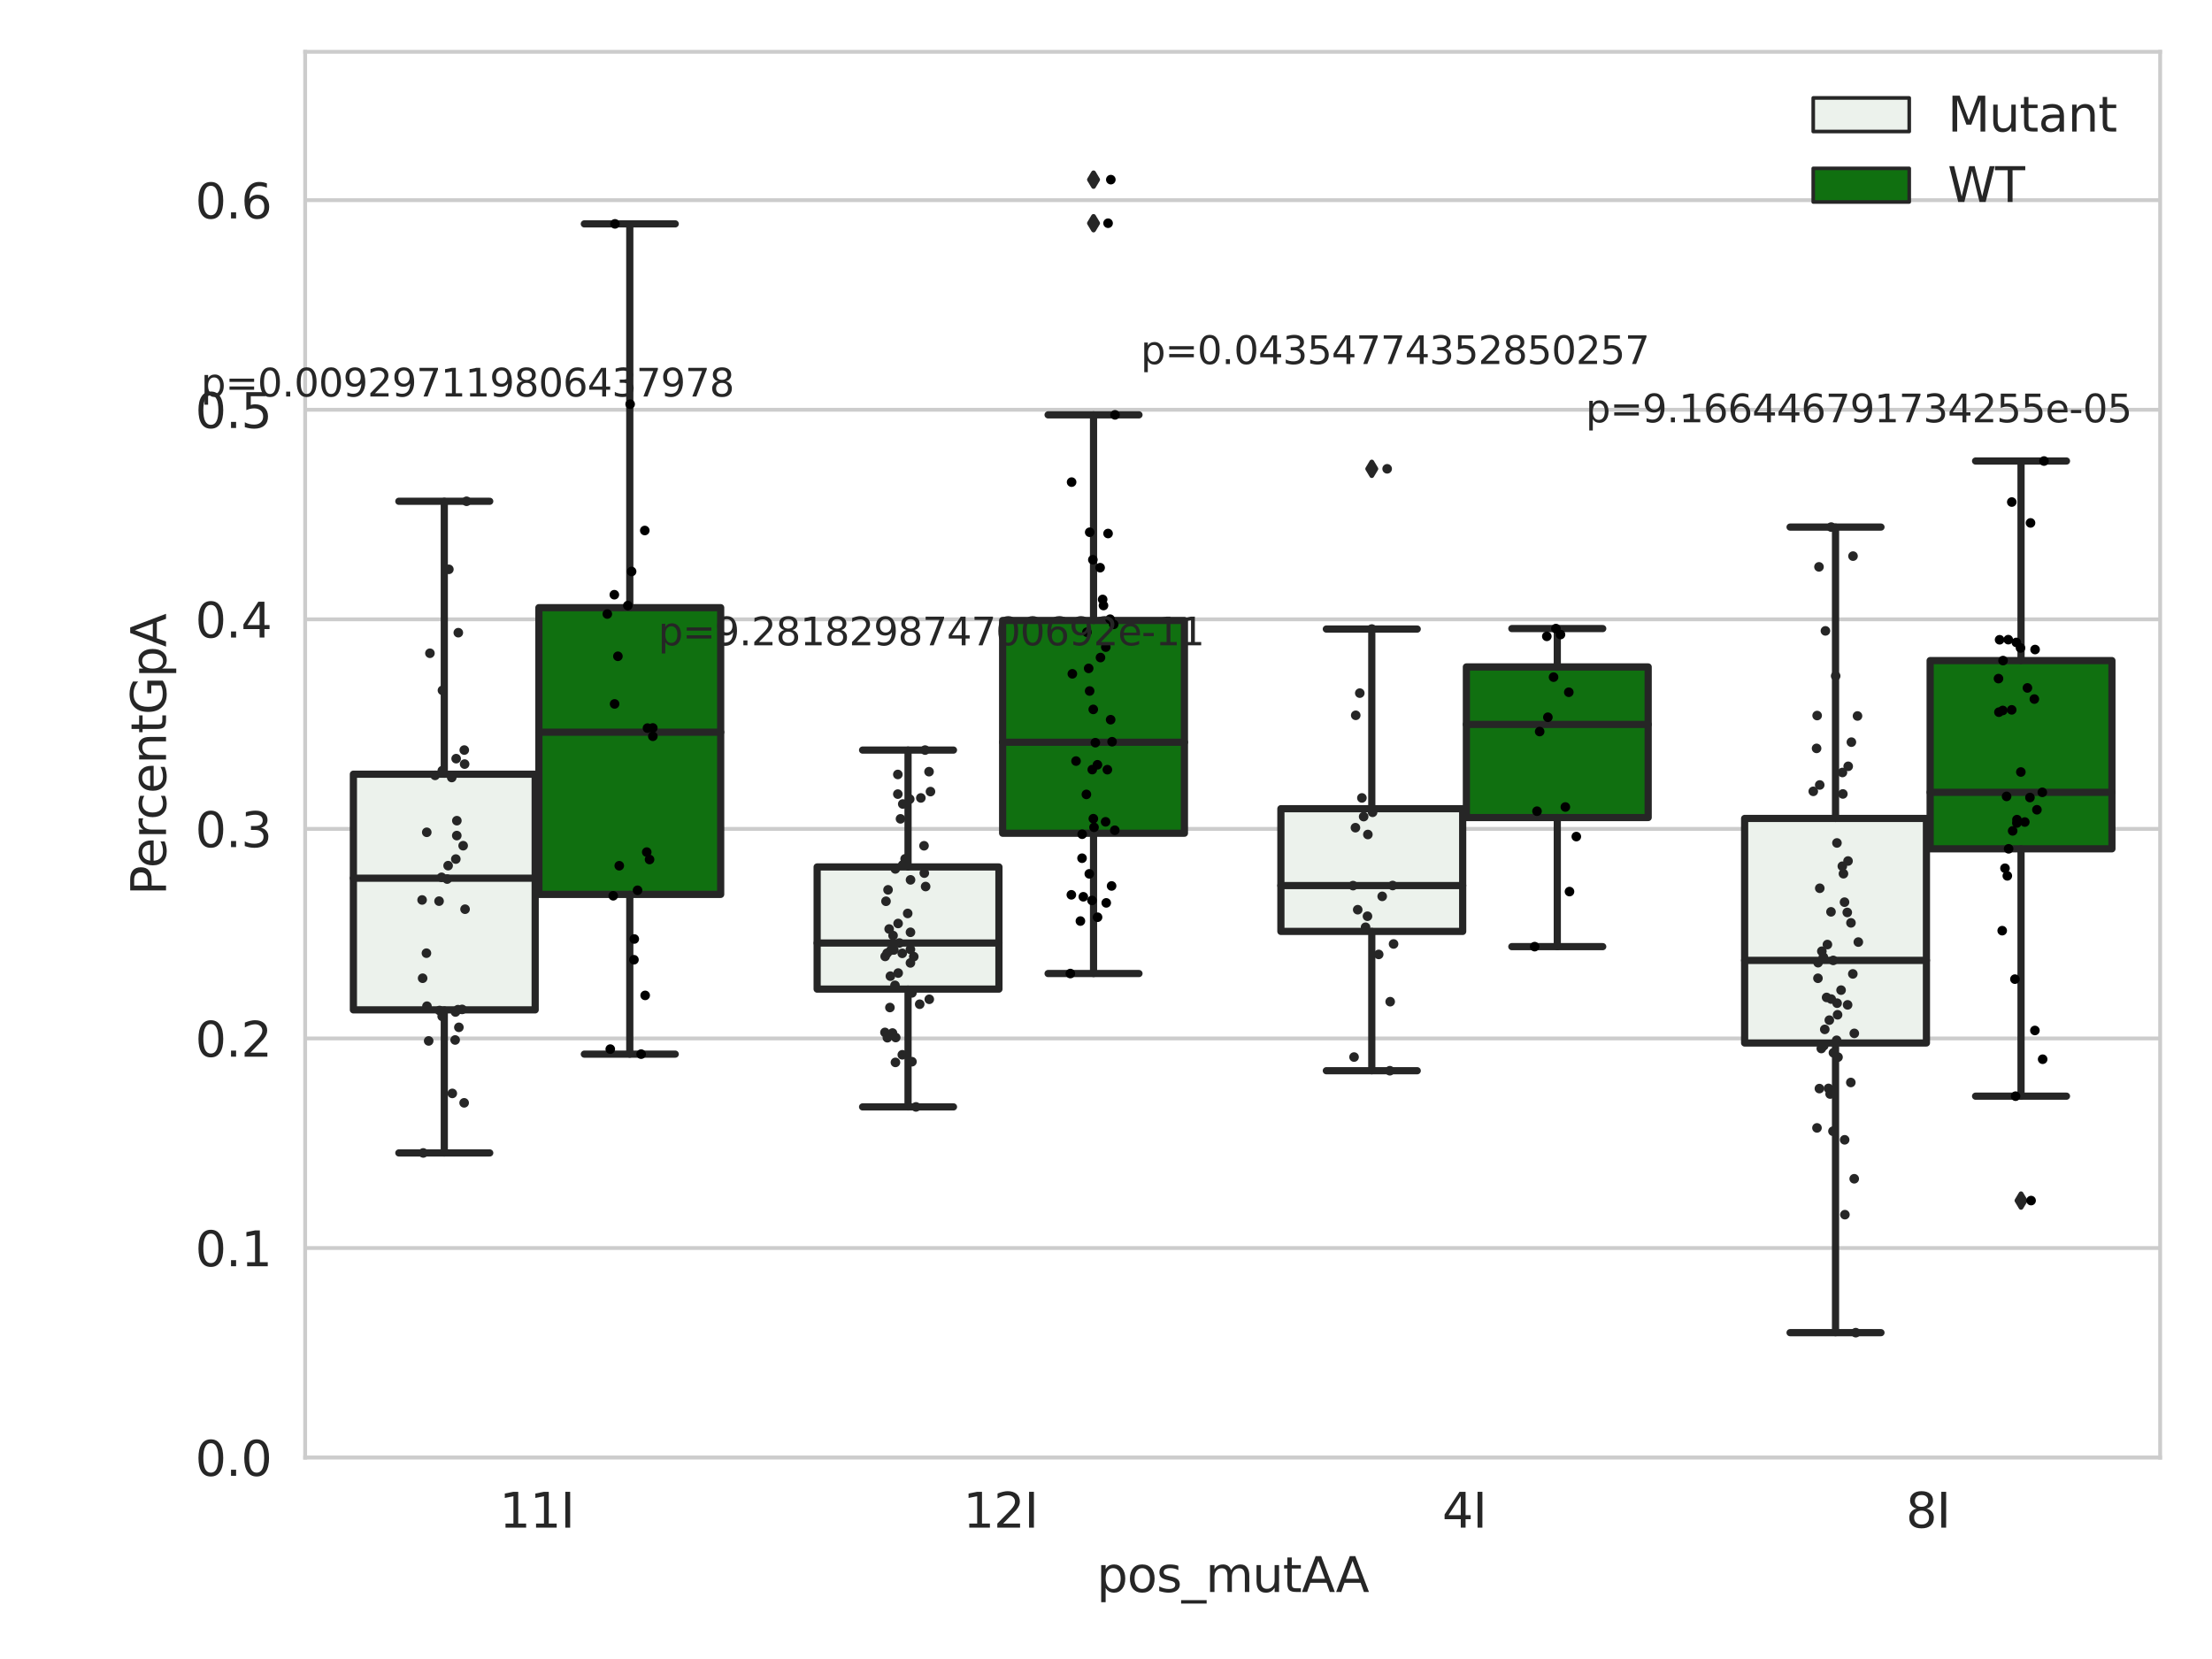 <?xml version="1.0" encoding="utf-8" standalone="no"?>
<!DOCTYPE svg PUBLIC "-//W3C//DTD SVG 1.1//EN"
  "http://www.w3.org/Graphics/SVG/1.1/DTD/svg11.dtd">
<svg xmlns:xlink="http://www.w3.org/1999/xlink" width="460.8pt" height="345.6pt" viewBox="0 0 460.8 345.6" xmlns="http://www.w3.org/2000/svg" version="1.1">
 <defs>
  <style type="text/css">*{stroke-linejoin: round; stroke-linecap: butt}</style>
 </defs>
 <g id="figure_1">
  <g id="patch_1">
   <path d="M 0 345.6 
L 460.8 345.6 
L 460.8 0 
L 0 0 
z
" style="fill: #ffffff"/>
  </g>
  <g id="axes_1">
   <g id="patch_2">
    <path d="M 63.571 303.64 
L 450 303.64 
L 450 10.8 
L 63.571 10.8 
z
" style="fill: #ffffff"/>
   </g>
   <g id="matplotlib.axis_1">
    <g id="xtick_1">
     <g id="text_1">
      <!-- 11I -->
      <g style="fill: #262626" transform="translate(104.037 318.238) scale(0.1 -0.1)">
       <defs>
        <path id="DejaVuSans-31" d="M 794 531 
L 1825 531 
L 1825 4091 
L 703 3866 
L 703 4441 
L 1819 4666 
L 2450 4666 
L 2450 531 
L 3481 531 
L 3481 0 
L 794 0 
L 794 531 
z
" transform="scale(0.016)"/>
        <path id="DejaVuSans-49" d="M 628 4666 
L 1259 4666 
L 1259 0 
L 628 0 
L 628 4666 
z
" transform="scale(0.016)"/>
       </defs>
       <use xlink:href="#DejaVuSans-31"/>
       <use xlink:href="#DejaVuSans-31" x="63.623"/>
       <use xlink:href="#DejaVuSans-49" x="127.246"/>
      </g>
     </g>
    </g>
    <g id="xtick_2">
     <g id="text_2">
      <!-- 12I -->
      <g style="fill: #262626" transform="translate(200.645 318.238) scale(0.1 -0.1)">
       <defs>
        <path id="DejaVuSans-32" d="M 1228 531 
L 3431 531 
L 3431 0 
L 469 0 
L 469 531 
Q 828 903 1448 1529 
Q 2069 2156 2228 2338 
Q 2531 2678 2651 2914 
Q 2772 3150 2772 3378 
Q 2772 3750 2511 3984 
Q 2250 4219 1831 4219 
Q 1534 4219 1204 4116 
Q 875 4013 500 3803 
L 500 4441 
Q 881 4594 1212 4672 
Q 1544 4750 1819 4750 
Q 2544 4750 2975 4387 
Q 3406 4025 3406 3419 
Q 3406 3131 3298 2873 
Q 3191 2616 2906 2266 
Q 2828 2175 2409 1742 
Q 1991 1309 1228 531 
z
" transform="scale(0.016)"/>
       </defs>
       <use xlink:href="#DejaVuSans-31"/>
       <use xlink:href="#DejaVuSans-32" x="63.623"/>
       <use xlink:href="#DejaVuSans-49" x="127.246"/>
      </g>
     </g>
    </g>
    <g id="xtick_3">
     <g id="text_3">
      <!-- 4I -->
      <g style="fill: #262626" transform="translate(300.433 318.238) scale(0.1 -0.1)">
       <defs>
        <path id="DejaVuSans-34" d="M 2419 4116 
L 825 1625 
L 2419 1625 
L 2419 4116 
z
M 2253 4666 
L 3047 4666 
L 3047 1625 
L 3713 1625 
L 3713 1100 
L 3047 1100 
L 3047 0 
L 2419 0 
L 2419 1100 
L 313 1100 
L 313 1709 
L 2253 4666 
z
" transform="scale(0.016)"/>
       </defs>
       <use xlink:href="#DejaVuSans-34"/>
       <use xlink:href="#DejaVuSans-49" x="63.623"/>
      </g>
     </g>
    </g>
    <g id="xtick_4">
     <g id="text_4">
      <!-- 8I -->
      <g style="fill: #262626" transform="translate(397.04 318.238) scale(0.1 -0.1)">
       <defs>
        <path id="DejaVuSans-38" d="M 2034 2216 
Q 1584 2216 1326 1975 
Q 1069 1734 1069 1313 
Q 1069 891 1326 650 
Q 1584 409 2034 409 
Q 2484 409 2743 651 
Q 3003 894 3003 1313 
Q 3003 1734 2745 1975 
Q 2488 2216 2034 2216 
z
M 1403 2484 
Q 997 2584 770 2862 
Q 544 3141 544 3541 
Q 544 4100 942 4425 
Q 1341 4750 2034 4750 
Q 2731 4750 3128 4425 
Q 3525 4100 3525 3541 
Q 3525 3141 3298 2862 
Q 3072 2584 2669 2484 
Q 3125 2378 3379 2068 
Q 3634 1759 3634 1313 
Q 3634 634 3220 271 
Q 2806 -91 2034 -91 
Q 1263 -91 848 271 
Q 434 634 434 1313 
Q 434 1759 690 2068 
Q 947 2378 1403 2484 
z
M 1172 3481 
Q 1172 3119 1398 2916 
Q 1625 2713 2034 2713 
Q 2441 2713 2670 2916 
Q 2900 3119 2900 3481 
Q 2900 3844 2670 4047 
Q 2441 4250 2034 4250 
Q 1625 4250 1398 4047 
Q 1172 3844 1172 3481 
z
" transform="scale(0.016)"/>
       </defs>
       <use xlink:href="#DejaVuSans-38"/>
       <use xlink:href="#DejaVuSans-49" x="63.623"/>
      </g>
     </g>
    </g>
    <g id="text_5">
     <!-- pos_mutAA -->
     <g style="fill: #262626" transform="translate(228.47 331.638) scale(0.1 -0.1)">
      <defs>
       <path id="DejaVuSans-70" d="M 1159 525 
L 1159 -1331 
L 581 -1331 
L 581 3500 
L 1159 3500 
L 1159 2969 
Q 1341 3281 1617 3432 
Q 1894 3584 2278 3584 
Q 2916 3584 3314 3078 
Q 3713 2572 3713 1747 
Q 3713 922 3314 415 
Q 2916 -91 2278 -91 
Q 1894 -91 1617 61 
Q 1341 213 1159 525 
z
M 3116 1747 
Q 3116 2381 2855 2742 
Q 2594 3103 2138 3103 
Q 1681 3103 1420 2742 
Q 1159 2381 1159 1747 
Q 1159 1113 1420 752 
Q 1681 391 2138 391 
Q 2594 391 2855 752 
Q 3116 1113 3116 1747 
z
" transform="scale(0.016)"/>
       <path id="DejaVuSans-6f" d="M 1959 3097 
Q 1497 3097 1228 2736 
Q 959 2375 959 1747 
Q 959 1119 1226 758 
Q 1494 397 1959 397 
Q 2419 397 2687 759 
Q 2956 1122 2956 1747 
Q 2956 2369 2687 2733 
Q 2419 3097 1959 3097 
z
M 1959 3584 
Q 2709 3584 3137 3096 
Q 3566 2609 3566 1747 
Q 3566 888 3137 398 
Q 2709 -91 1959 -91 
Q 1206 -91 779 398 
Q 353 888 353 1747 
Q 353 2609 779 3096 
Q 1206 3584 1959 3584 
z
" transform="scale(0.016)"/>
       <path id="DejaVuSans-73" d="M 2834 3397 
L 2834 2853 
Q 2591 2978 2328 3040 
Q 2066 3103 1784 3103 
Q 1356 3103 1142 2972 
Q 928 2841 928 2578 
Q 928 2378 1081 2264 
Q 1234 2150 1697 2047 
L 1894 2003 
Q 2506 1872 2764 1633 
Q 3022 1394 3022 966 
Q 3022 478 2636 193 
Q 2250 -91 1575 -91 
Q 1294 -91 989 -36 
Q 684 19 347 128 
L 347 722 
Q 666 556 975 473 
Q 1284 391 1588 391 
Q 1994 391 2212 530 
Q 2431 669 2431 922 
Q 2431 1156 2273 1281 
Q 2116 1406 1581 1522 
L 1381 1569 
Q 847 1681 609 1914 
Q 372 2147 372 2553 
Q 372 3047 722 3315 
Q 1072 3584 1716 3584 
Q 2034 3584 2315 3537 
Q 2597 3491 2834 3397 
z
" transform="scale(0.016)"/>
       <path id="DejaVuSans-5f" d="M 3263 -1063 
L 3263 -1509 
L -63 -1509 
L -63 -1063 
L 3263 -1063 
z
" transform="scale(0.016)"/>
       <path id="DejaVuSans-6d" d="M 3328 2828 
Q 3544 3216 3844 3400 
Q 4144 3584 4550 3584 
Q 5097 3584 5394 3201 
Q 5691 2819 5691 2113 
L 5691 0 
L 5113 0 
L 5113 2094 
Q 5113 2597 4934 2840 
Q 4756 3084 4391 3084 
Q 3944 3084 3684 2787 
Q 3425 2491 3425 1978 
L 3425 0 
L 2847 0 
L 2847 2094 
Q 2847 2600 2669 2842 
Q 2491 3084 2119 3084 
Q 1678 3084 1418 2786 
Q 1159 2488 1159 1978 
L 1159 0 
L 581 0 
L 581 3500 
L 1159 3500 
L 1159 2956 
Q 1356 3278 1631 3431 
Q 1906 3584 2284 3584 
Q 2666 3584 2933 3390 
Q 3200 3197 3328 2828 
z
" transform="scale(0.016)"/>
       <path id="DejaVuSans-75" d="M 544 1381 
L 544 3500 
L 1119 3500 
L 1119 1403 
Q 1119 906 1312 657 
Q 1506 409 1894 409 
Q 2359 409 2629 706 
Q 2900 1003 2900 1516 
L 2900 3500 
L 3475 3500 
L 3475 0 
L 2900 0 
L 2900 538 
Q 2691 219 2414 64 
Q 2138 -91 1772 -91 
Q 1169 -91 856 284 
Q 544 659 544 1381 
z
M 1991 3584 
L 1991 3584 
z
" transform="scale(0.016)"/>
       <path id="DejaVuSans-74" d="M 1172 4494 
L 1172 3500 
L 2356 3500 
L 2356 3053 
L 1172 3053 
L 1172 1153 
Q 1172 725 1289 603 
Q 1406 481 1766 481 
L 2356 481 
L 2356 0 
L 1766 0 
Q 1100 0 847 248 
Q 594 497 594 1153 
L 594 3053 
L 172 3053 
L 172 3500 
L 594 3500 
L 594 4494 
L 1172 4494 
z
" transform="scale(0.016)"/>
       <path id="DejaVuSans-41" d="M 2188 4044 
L 1331 1722 
L 3047 1722 
L 2188 4044 
z
M 1831 4666 
L 2547 4666 
L 4325 0 
L 3669 0 
L 3244 1197 
L 1141 1197 
L 716 0 
L 50 0 
L 1831 4666 
z
" transform="scale(0.016)"/>
      </defs>
      <use xlink:href="#DejaVuSans-70"/>
      <use xlink:href="#DejaVuSans-6f" x="63.477"/>
      <use xlink:href="#DejaVuSans-73" x="124.658"/>
      <use xlink:href="#DejaVuSans-5f" x="176.758"/>
      <use xlink:href="#DejaVuSans-6d" x="226.758"/>
      <use xlink:href="#DejaVuSans-75" x="324.17"/>
      <use xlink:href="#DejaVuSans-74" x="387.549"/>
      <use xlink:href="#DejaVuSans-41" x="426.758"/>
      <use xlink:href="#DejaVuSans-41" x="497.916"/>
     </g>
    </g>
   </g>
   <g id="matplotlib.axis_2">
    <g id="ytick_1">
     <g id="line2d_1">
      <path d="M 63.571 303.64 
L 450 303.64 
" clip-path="url(#p67910cc8d4)" style="fill: none; stroke: #cccccc; stroke-width: 0.8; stroke-linecap: round"/>
     </g>
     <g id="text_6">
      <!-- 0.0 -->
      <g style="fill: #262626" transform="translate(40.668 307.439) scale(0.1 -0.1)">
       <defs>
        <path id="DejaVuSans-30" d="M 2034 4250 
Q 1547 4250 1301 3770 
Q 1056 3291 1056 2328 
Q 1056 1369 1301 889 
Q 1547 409 2034 409 
Q 2525 409 2770 889 
Q 3016 1369 3016 2328 
Q 3016 3291 2770 3770 
Q 2525 4250 2034 4250 
z
M 2034 4750 
Q 2819 4750 3233 4129 
Q 3647 3509 3647 2328 
Q 3647 1150 3233 529 
Q 2819 -91 2034 -91 
Q 1250 -91 836 529 
Q 422 1150 422 2328 
Q 422 3509 836 4129 
Q 1250 4750 2034 4750 
z
" transform="scale(0.016)"/>
        <path id="DejaVuSans-2e" d="M 684 794 
L 1344 794 
L 1344 0 
L 684 0 
L 684 794 
z
" transform="scale(0.016)"/>
       </defs>
       <use xlink:href="#DejaVuSans-30"/>
       <use xlink:href="#DejaVuSans-2e" x="63.623"/>
       <use xlink:href="#DejaVuSans-30" x="95.41"/>
      </g>
     </g>
    </g>
    <g id="ytick_2">
     <g id="line2d_2">
      <path d="M 63.571 259.984 
L 450 259.984 
" clip-path="url(#p67910cc8d4)" style="fill: none; stroke: #cccccc; stroke-width: 0.8; stroke-linecap: round"/>
     </g>
     <g id="text_7">
      <!-- 0.1 -->
      <g style="fill: #262626" transform="translate(40.668 263.783) scale(0.1 -0.1)">
       <use xlink:href="#DejaVuSans-30"/>
       <use xlink:href="#DejaVuSans-2e" x="63.623"/>
       <use xlink:href="#DejaVuSans-31" x="95.41"/>
      </g>
     </g>
    </g>
    <g id="ytick_3">
     <g id="line2d_3">
      <path d="M 63.571 216.328 
L 450 216.328 
" clip-path="url(#p67910cc8d4)" style="fill: none; stroke: #cccccc; stroke-width: 0.8; stroke-linecap: round"/>
     </g>
     <g id="text_8">
      <!-- 0.2 -->
      <g style="fill: #262626" transform="translate(40.668 220.127) scale(0.1 -0.1)">
       <use xlink:href="#DejaVuSans-30"/>
       <use xlink:href="#DejaVuSans-2e" x="63.623"/>
       <use xlink:href="#DejaVuSans-32" x="95.41"/>
      </g>
     </g>
    </g>
    <g id="ytick_4">
     <g id="line2d_4">
      <path d="M 63.571 172.671 
L 450 172.671 
" clip-path="url(#p67910cc8d4)" style="fill: none; stroke: #cccccc; stroke-width: 0.8; stroke-linecap: round"/>
     </g>
     <g id="text_9">
      <!-- 0.3 -->
      <g style="fill: #262626" transform="translate(40.668 176.47) scale(0.1 -0.1)">
       <defs>
        <path id="DejaVuSans-33" d="M 2597 2516 
Q 3050 2419 3304 2112 
Q 3559 1806 3559 1356 
Q 3559 666 3084 287 
Q 2609 -91 1734 -91 
Q 1441 -91 1130 -33 
Q 819 25 488 141 
L 488 750 
Q 750 597 1062 519 
Q 1375 441 1716 441 
Q 2309 441 2620 675 
Q 2931 909 2931 1356 
Q 2931 1769 2642 2001 
Q 2353 2234 1838 2234 
L 1294 2234 
L 1294 2753 
L 1863 2753 
Q 2328 2753 2575 2939 
Q 2822 3125 2822 3475 
Q 2822 3834 2567 4026 
Q 2313 4219 1838 4219 
Q 1578 4219 1281 4162 
Q 984 4106 628 3988 
L 628 4550 
Q 988 4650 1302 4700 
Q 1616 4750 1894 4750 
Q 2613 4750 3031 4423 
Q 3450 4097 3450 3541 
Q 3450 3153 3228 2886 
Q 3006 2619 2597 2516 
z
" transform="scale(0.016)"/>
       </defs>
       <use xlink:href="#DejaVuSans-30"/>
       <use xlink:href="#DejaVuSans-2e" x="63.623"/>
       <use xlink:href="#DejaVuSans-33" x="95.41"/>
      </g>
     </g>
    </g>
    <g id="ytick_5">
     <g id="line2d_5">
      <path d="M 63.571 129.015 
L 450 129.015 
" clip-path="url(#p67910cc8d4)" style="fill: none; stroke: #cccccc; stroke-width: 0.8; stroke-linecap: round"/>
     </g>
     <g id="text_10">
      <!-- 0.4 -->
      <g style="fill: #262626" transform="translate(40.668 132.814) scale(0.1 -0.1)">
       <use xlink:href="#DejaVuSans-30"/>
       <use xlink:href="#DejaVuSans-2e" x="63.623"/>
       <use xlink:href="#DejaVuSans-34" x="95.41"/>
      </g>
     </g>
    </g>
    <g id="ytick_6">
     <g id="line2d_6">
      <path d="M 63.571 85.359 
L 450 85.359 
" clip-path="url(#p67910cc8d4)" style="fill: none; stroke: #cccccc; stroke-width: 0.8; stroke-linecap: round"/>
     </g>
     <g id="text_11">
      <!-- 0.5 -->
      <g style="fill: #262626" transform="translate(40.668 89.158) scale(0.1 -0.1)">
       <defs>
        <path id="DejaVuSans-35" d="M 691 4666 
L 3169 4666 
L 3169 4134 
L 1269 4134 
L 1269 2991 
Q 1406 3038 1543 3061 
Q 1681 3084 1819 3084 
Q 2600 3084 3056 2656 
Q 3513 2228 3513 1497 
Q 3513 744 3044 326 
Q 2575 -91 1722 -91 
Q 1428 -91 1123 -41 
Q 819 9 494 109 
L 494 744 
Q 775 591 1075 516 
Q 1375 441 1709 441 
Q 2250 441 2565 725 
Q 2881 1009 2881 1497 
Q 2881 1984 2565 2268 
Q 2250 2553 1709 2553 
Q 1456 2553 1204 2497 
Q 953 2441 691 2322 
L 691 4666 
z
" transform="scale(0.016)"/>
       </defs>
       <use xlink:href="#DejaVuSans-30"/>
       <use xlink:href="#DejaVuSans-2e" x="63.623"/>
       <use xlink:href="#DejaVuSans-35" x="95.41"/>
      </g>
     </g>
    </g>
    <g id="ytick_7">
     <g id="line2d_7">
      <path d="M 63.571 41.703 
L 450 41.703 
" clip-path="url(#p67910cc8d4)" style="fill: none; stroke: #cccccc; stroke-width: 0.8; stroke-linecap: round"/>
     </g>
     <g id="text_12">
      <!-- 0.6 -->
      <g style="fill: #262626" transform="translate(40.668 45.502) scale(0.1 -0.1)">
       <defs>
        <path id="DejaVuSans-36" d="M 2113 2584 
Q 1688 2584 1439 2293 
Q 1191 2003 1191 1497 
Q 1191 994 1439 701 
Q 1688 409 2113 409 
Q 2538 409 2786 701 
Q 3034 994 3034 1497 
Q 3034 2003 2786 2293 
Q 2538 2584 2113 2584 
z
M 3366 4563 
L 3366 3988 
Q 3128 4100 2886 4159 
Q 2644 4219 2406 4219 
Q 1781 4219 1451 3797 
Q 1122 3375 1075 2522 
Q 1259 2794 1537 2939 
Q 1816 3084 2150 3084 
Q 2853 3084 3261 2657 
Q 3669 2231 3669 1497 
Q 3669 778 3244 343 
Q 2819 -91 2113 -91 
Q 1303 -91 875 529 
Q 447 1150 447 2328 
Q 447 3434 972 4092 
Q 1497 4750 2381 4750 
Q 2619 4750 2861 4703 
Q 3103 4656 3366 4563 
z
" transform="scale(0.016)"/>
       </defs>
       <use xlink:href="#DejaVuSans-30"/>
       <use xlink:href="#DejaVuSans-2e" x="63.623"/>
       <use xlink:href="#DejaVuSans-36" x="95.41"/>
      </g>
     </g>
    </g>
    <g id="text_13">
     <!-- PercentGpA -->
     <g style="fill: #262626" transform="translate(34.588 186.497) rotate(-90) scale(0.1 -0.1)">
      <defs>
       <path id="DejaVuSans-50" d="M 1259 4147 
L 1259 2394 
L 2053 2394 
Q 2494 2394 2734 2622 
Q 2975 2850 2975 3272 
Q 2975 3691 2734 3919 
Q 2494 4147 2053 4147 
L 1259 4147 
z
M 628 4666 
L 2053 4666 
Q 2838 4666 3239 4311 
Q 3641 3956 3641 3272 
Q 3641 2581 3239 2228 
Q 2838 1875 2053 1875 
L 1259 1875 
L 1259 0 
L 628 0 
L 628 4666 
z
" transform="scale(0.016)"/>
       <path id="DejaVuSans-65" d="M 3597 1894 
L 3597 1613 
L 953 1613 
Q 991 1019 1311 708 
Q 1631 397 2203 397 
Q 2534 397 2845 478 
Q 3156 559 3463 722 
L 3463 178 
Q 3153 47 2828 -22 
Q 2503 -91 2169 -91 
Q 1331 -91 842 396 
Q 353 884 353 1716 
Q 353 2575 817 3079 
Q 1281 3584 2069 3584 
Q 2775 3584 3186 3129 
Q 3597 2675 3597 1894 
z
M 3022 2063 
Q 3016 2534 2758 2815 
Q 2500 3097 2075 3097 
Q 1594 3097 1305 2825 
Q 1016 2553 972 2059 
L 3022 2063 
z
" transform="scale(0.016)"/>
       <path id="DejaVuSans-72" d="M 2631 2963 
Q 2534 3019 2420 3045 
Q 2306 3072 2169 3072 
Q 1681 3072 1420 2755 
Q 1159 2438 1159 1844 
L 1159 0 
L 581 0 
L 581 3500 
L 1159 3500 
L 1159 2956 
Q 1341 3275 1631 3429 
Q 1922 3584 2338 3584 
Q 2397 3584 2469 3576 
Q 2541 3569 2628 3553 
L 2631 2963 
z
" transform="scale(0.016)"/>
       <path id="DejaVuSans-63" d="M 3122 3366 
L 3122 2828 
Q 2878 2963 2633 3030 
Q 2388 3097 2138 3097 
Q 1578 3097 1268 2742 
Q 959 2388 959 1747 
Q 959 1106 1268 751 
Q 1578 397 2138 397 
Q 2388 397 2633 464 
Q 2878 531 3122 666 
L 3122 134 
Q 2881 22 2623 -34 
Q 2366 -91 2075 -91 
Q 1284 -91 818 406 
Q 353 903 353 1747 
Q 353 2603 823 3093 
Q 1294 3584 2113 3584 
Q 2378 3584 2631 3529 
Q 2884 3475 3122 3366 
z
" transform="scale(0.016)"/>
       <path id="DejaVuSans-6e" d="M 3513 2113 
L 3513 0 
L 2938 0 
L 2938 2094 
Q 2938 2591 2744 2837 
Q 2550 3084 2163 3084 
Q 1697 3084 1428 2787 
Q 1159 2491 1159 1978 
L 1159 0 
L 581 0 
L 581 3500 
L 1159 3500 
L 1159 2956 
Q 1366 3272 1645 3428 
Q 1925 3584 2291 3584 
Q 2894 3584 3203 3211 
Q 3513 2838 3513 2113 
z
" transform="scale(0.016)"/>
       <path id="DejaVuSans-47" d="M 3809 666 
L 3809 1919 
L 2778 1919 
L 2778 2438 
L 4434 2438 
L 4434 434 
Q 4069 175 3628 42 
Q 3188 -91 2688 -91 
Q 1594 -91 976 548 
Q 359 1188 359 2328 
Q 359 3472 976 4111 
Q 1594 4750 2688 4750 
Q 3144 4750 3555 4637 
Q 3966 4525 4313 4306 
L 4313 3634 
Q 3963 3931 3569 4081 
Q 3175 4231 2741 4231 
Q 1884 4231 1454 3753 
Q 1025 3275 1025 2328 
Q 1025 1384 1454 906 
Q 1884 428 2741 428 
Q 3075 428 3337 486 
Q 3600 544 3809 666 
z
" transform="scale(0.016)"/>
      </defs>
      <use xlink:href="#DejaVuSans-50"/>
      <use xlink:href="#DejaVuSans-65" x="56.678"/>
      <use xlink:href="#DejaVuSans-72" x="118.201"/>
      <use xlink:href="#DejaVuSans-63" x="157.064"/>
      <use xlink:href="#DejaVuSans-65" x="212.045"/>
      <use xlink:href="#DejaVuSans-6e" x="273.568"/>
      <use xlink:href="#DejaVuSans-74" x="336.947"/>
      <use xlink:href="#DejaVuSans-47" x="376.156"/>
      <use xlink:href="#DejaVuSans-70" x="453.646"/>
      <use xlink:href="#DejaVuSans-41" x="517.123"/>
     </g>
    </g>
   </g>
   <g id="patch_3">
    <path d="M 73.618 210.374 
L 111.488 210.374 
L 111.488 161.278 
L 73.618 161.278 
L 73.618 210.374 
z
" clip-path="url(#p67910cc8d4)" style="fill: #ecf2ec; stroke: #262626; stroke-width: 1.5; stroke-linejoin: miter"/>
   </g>
   <g id="patch_4">
    <path d="M 112.261 186.317 
L 150.131 186.317 
L 150.131 126.59 
L 112.261 126.59 
L 112.261 186.317 
z
" clip-path="url(#p67910cc8d4)" style="fill: #107010; stroke: #262626; stroke-width: 1.5; stroke-linejoin: miter"/>
   </g>
   <g id="patch_5">
    <path d="M 170.226 206.05 
L 208.096 206.05 
L 208.096 180.601 
L 170.226 180.601 
L 170.226 206.05 
z
" clip-path="url(#p67910cc8d4)" style="fill: #ecf2ec; stroke: #262626; stroke-width: 1.5; stroke-linejoin: miter"/>
   </g>
   <g id="patch_6">
    <path d="M 208.868 173.576 
L 246.738 173.576 
L 246.738 129.257 
L 208.868 129.257 
L 208.868 173.576 
z
" clip-path="url(#p67910cc8d4)" style="fill: #107010; stroke: #262626; stroke-width: 1.5; stroke-linejoin: miter"/>
   </g>
   <g id="patch_7">
    <path d="M 266.833 194.032 
L 304.703 194.032 
L 304.703 168.467 
L 266.833 168.467 
L 266.833 194.032 
z
" clip-path="url(#p67910cc8d4)" style="fill: #ecf2ec; stroke: #262626; stroke-width: 1.5; stroke-linejoin: miter"/>
   </g>
   <g id="patch_8">
    <path d="M 305.476 170.309 
L 343.346 170.309 
L 343.346 138.935 
L 305.476 138.935 
L 305.476 170.309 
z
" clip-path="url(#p67910cc8d4)" style="fill: #107010; stroke: #262626; stroke-width: 1.5; stroke-linejoin: miter"/>
   </g>
   <g id="patch_9">
    <path d="M 363.44 217.272 
L 401.31 217.272 
L 401.31 170.497 
L 363.44 170.497 
L 363.44 217.272 
z
" clip-path="url(#p67910cc8d4)" style="fill: #ecf2ec; stroke: #262626; stroke-width: 1.5; stroke-linejoin: miter"/>
   </g>
   <g id="patch_10">
    <path d="M 402.083 176.823 
L 439.953 176.823 
L 439.953 137.613 
L 402.083 137.613 
L 402.083 176.823 
z
" clip-path="url(#p67910cc8d4)" style="fill: #107010; stroke: #262626; stroke-width: 1.5; stroke-linejoin: miter"/>
   </g>
   <g id="patch_11">
    <path d="M 111.875 303.64 
L 111.875 303.64 
L 111.875 303.64 
L 111.875 303.64 
z
" clip-path="url(#p67910cc8d4)" style="fill: #ecf2ec; stroke: #262626; stroke-width: 0.75; stroke-linejoin: miter"/>
   </g>
   <g id="patch_12">
    <path d="M 111.875 303.64 
L 111.875 303.64 
L 111.875 303.64 
L 111.875 303.64 
z
" clip-path="url(#p67910cc8d4)" style="fill: #107010; stroke: #262626; stroke-width: 0.75; stroke-linejoin: miter"/>
   </g>
   <g id="PathCollection_1"/>
   <g id="PathCollection_2"/>
   <g id="line2d_8">
    <path d="M 92.553 210.374 
L 92.553 240.177 
" clip-path="url(#p67910cc8d4)" style="fill: none; stroke: #262626; stroke-width: 1.5; stroke-linecap: round"/>
   </g>
   <g id="line2d_9">
    <path d="M 92.553 161.278 
L 92.553 104.426 
" clip-path="url(#p67910cc8d4)" style="fill: none; stroke: #262626; stroke-width: 1.5; stroke-linecap: round"/>
   </g>
   <g id="line2d_10">
    <path d="M 83.086 240.177 
L 102.021 240.177 
" clip-path="url(#p67910cc8d4)" style="fill: none; stroke: #262626; stroke-width: 1.5; stroke-linecap: round"/>
   </g>
   <g id="line2d_11">
    <path d="M 83.086 104.426 
L 102.021 104.426 
" clip-path="url(#p67910cc8d4)" style="fill: none; stroke: #262626; stroke-width: 1.5; stroke-linecap: round"/>
   </g>
   <g id="line2d_12"/>
   <g id="line2d_13">
    <path d="M 131.196 186.317 
L 131.196 219.596 
" clip-path="url(#p67910cc8d4)" style="fill: none; stroke: #262626; stroke-width: 1.5; stroke-linecap: round"/>
   </g>
   <g id="line2d_14">
    <path d="M 131.196 126.59 
L 131.196 46.637 
" clip-path="url(#p67910cc8d4)" style="fill: none; stroke: #262626; stroke-width: 1.5; stroke-linecap: round"/>
   </g>
   <g id="line2d_15">
    <path d="M 121.729 219.596 
L 140.664 219.596 
" clip-path="url(#p67910cc8d4)" style="fill: none; stroke: #262626; stroke-width: 1.5; stroke-linecap: round"/>
   </g>
   <g id="line2d_16">
    <path d="M 121.729 46.637 
L 140.664 46.637 
" clip-path="url(#p67910cc8d4)" style="fill: none; stroke: #262626; stroke-width: 1.5; stroke-linecap: round"/>
   </g>
   <g id="line2d_17"/>
   <g id="line2d_18">
    <path d="M 189.161 206.05 
L 189.161 230.587 
" clip-path="url(#p67910cc8d4)" style="fill: none; stroke: #262626; stroke-width: 1.5; stroke-linecap: round"/>
   </g>
   <g id="line2d_19">
    <path d="M 189.161 180.601 
L 189.161 156.256 
" clip-path="url(#p67910cc8d4)" style="fill: none; stroke: #262626; stroke-width: 1.5; stroke-linecap: round"/>
   </g>
   <g id="line2d_20">
    <path d="M 179.693 230.587 
L 198.628 230.587 
" clip-path="url(#p67910cc8d4)" style="fill: none; stroke: #262626; stroke-width: 1.5; stroke-linecap: round"/>
   </g>
   <g id="line2d_21">
    <path d="M 179.693 156.256 
L 198.628 156.256 
" clip-path="url(#p67910cc8d4)" style="fill: none; stroke: #262626; stroke-width: 1.5; stroke-linecap: round"/>
   </g>
   <g id="line2d_22"/>
   <g id="line2d_23">
    <path d="M 227.803 173.576 
L 227.803 202.806 
" clip-path="url(#p67910cc8d4)" style="fill: none; stroke: #262626; stroke-width: 1.5; stroke-linecap: round"/>
   </g>
   <g id="line2d_24">
    <path d="M 227.803 129.257 
L 227.803 86.423 
" clip-path="url(#p67910cc8d4)" style="fill: none; stroke: #262626; stroke-width: 1.5; stroke-linecap: round"/>
   </g>
   <g id="line2d_25">
    <path d="M 218.336 202.806 
L 237.271 202.806 
" clip-path="url(#p67910cc8d4)" style="fill: none; stroke: #262626; stroke-width: 1.5; stroke-linecap: round"/>
   </g>
   <g id="line2d_26">
    <path d="M 218.336 86.423 
L 237.271 86.423 
" clip-path="url(#p67910cc8d4)" style="fill: none; stroke: #262626; stroke-width: 1.5; stroke-linecap: round"/>
   </g>
   <g id="line2d_27">
    <defs>
     <path id="mbf84f213f3" d="M -0 1.414 
L 0.849 0 
L 0 -1.414 
L -0.849 -0 
z
" style="stroke: #262626; stroke-linejoin: miter"/>
    </defs>
    <g clip-path="url(#p67910cc8d4)">
     <use xlink:href="#mbf84f213f3" x="227.803" y="46.5" style="fill: #262626; stroke: #262626; stroke-linejoin: miter"/>
     <use xlink:href="#mbf84f213f3" x="227.803" y="37.422" style="fill: #262626; stroke: #262626; stroke-linejoin: miter"/>
    </g>
   </g>
   <g id="line2d_28">
    <path d="M 285.768 194.032 
L 285.768 223.051 
" clip-path="url(#p67910cc8d4)" style="fill: none; stroke: #262626; stroke-width: 1.5; stroke-linecap: round"/>
   </g>
   <g id="line2d_29">
    <path d="M 285.768 168.467 
L 285.768 131.043 
" clip-path="url(#p67910cc8d4)" style="fill: none; stroke: #262626; stroke-width: 1.5; stroke-linecap: round"/>
   </g>
   <g id="line2d_30">
    <path d="M 276.3 223.051 
L 295.235 223.051 
" clip-path="url(#p67910cc8d4)" style="fill: none; stroke: #262626; stroke-width: 1.5; stroke-linecap: round"/>
   </g>
   <g id="line2d_31">
    <path d="M 276.3 131.043 
L 295.235 131.043 
" clip-path="url(#p67910cc8d4)" style="fill: none; stroke: #262626; stroke-width: 1.5; stroke-linecap: round"/>
   </g>
   <g id="line2d_32">
    <g clip-path="url(#p67910cc8d4)">
     <use xlink:href="#mbf84f213f3" x="285.768" y="97.662" style="fill: #262626; stroke: #262626; stroke-linejoin: miter"/>
    </g>
   </g>
   <g id="line2d_33">
    <path d="M 324.411 170.309 
L 324.411 197.203 
" clip-path="url(#p67910cc8d4)" style="fill: none; stroke: #262626; stroke-width: 1.5; stroke-linecap: round"/>
   </g>
   <g id="line2d_34">
    <path d="M 324.411 138.935 
L 324.411 130.945 
" clip-path="url(#p67910cc8d4)" style="fill: none; stroke: #262626; stroke-width: 1.5; stroke-linecap: round"/>
   </g>
   <g id="line2d_35">
    <path d="M 314.943 197.203 
L 333.878 197.203 
" clip-path="url(#p67910cc8d4)" style="fill: none; stroke: #262626; stroke-width: 1.5; stroke-linecap: round"/>
   </g>
   <g id="line2d_36">
    <path d="M 314.943 130.945 
L 333.878 130.945 
" clip-path="url(#p67910cc8d4)" style="fill: none; stroke: #262626; stroke-width: 1.5; stroke-linecap: round"/>
   </g>
   <g id="line2d_37"/>
   <g id="line2d_38">
    <path d="M 382.375 217.272 
L 382.375 277.617 
" clip-path="url(#p67910cc8d4)" style="fill: none; stroke: #262626; stroke-width: 1.5; stroke-linecap: round"/>
   </g>
   <g id="line2d_39">
    <path d="M 382.375 170.497 
L 382.375 109.8 
" clip-path="url(#p67910cc8d4)" style="fill: none; stroke: #262626; stroke-width: 1.5; stroke-linecap: round"/>
   </g>
   <g id="line2d_40">
    <path d="M 372.907 277.617 
L 391.842 277.617 
" clip-path="url(#p67910cc8d4)" style="fill: none; stroke: #262626; stroke-width: 1.5; stroke-linecap: round"/>
   </g>
   <g id="line2d_41">
    <path d="M 372.907 109.8 
L 391.842 109.8 
" clip-path="url(#p67910cc8d4)" style="fill: none; stroke: #262626; stroke-width: 1.5; stroke-linecap: round"/>
   </g>
   <g id="line2d_42"/>
   <g id="line2d_43">
    <path d="M 421.018 176.823 
L 421.018 228.352 
" clip-path="url(#p67910cc8d4)" style="fill: none; stroke: #262626; stroke-width: 1.5; stroke-linecap: round"/>
   </g>
   <g id="line2d_44">
    <path d="M 421.018 137.613 
L 421.018 96.04 
" clip-path="url(#p67910cc8d4)" style="fill: none; stroke: #262626; stroke-width: 1.5; stroke-linecap: round"/>
   </g>
   <g id="line2d_45">
    <path d="M 411.55 228.352 
L 430.485 228.352 
" clip-path="url(#p67910cc8d4)" style="fill: none; stroke: #262626; stroke-width: 1.5; stroke-linecap: round"/>
   </g>
   <g id="line2d_46">
    <path d="M 411.55 96.04 
L 430.485 96.04 
" clip-path="url(#p67910cc8d4)" style="fill: none; stroke: #262626; stroke-width: 1.5; stroke-linecap: round"/>
   </g>
   <g id="line2d_47">
    <g clip-path="url(#p67910cc8d4)">
     <use xlink:href="#mbf84f213f3" x="421.018" y="250.102" style="fill: #262626; stroke: #262626; stroke-linejoin: miter"/>
    </g>
   </g>
   <g id="line2d_48">
    <path d="M 73.618 182.943 
L 111.488 182.943 
" clip-path="url(#p67910cc8d4)" style="fill: none; stroke: #262626; stroke-width: 1.5; stroke-linecap: round"/>
   </g>
   <g id="line2d_49">
    <path d="M 112.261 152.526 
L 150.131 152.526 
" clip-path="url(#p67910cc8d4)" style="fill: none; stroke: #262626; stroke-width: 1.5; stroke-linecap: round"/>
   </g>
   <g id="line2d_50">
    <path d="M 170.226 196.447 
L 208.096 196.447 
" clip-path="url(#p67910cc8d4)" style="fill: none; stroke: #262626; stroke-width: 1.5; stroke-linecap: round"/>
   </g>
   <g id="line2d_51">
    <path d="M 208.868 154.616 
L 246.738 154.616 
" clip-path="url(#p67910cc8d4)" style="fill: none; stroke: #262626; stroke-width: 1.5; stroke-linecap: round"/>
   </g>
   <g id="line2d_52">
    <path d="M 266.833 184.481 
L 304.703 184.481 
" clip-path="url(#p67910cc8d4)" style="fill: none; stroke: #262626; stroke-width: 1.5; stroke-linecap: round"/>
   </g>
   <g id="line2d_53">
    <path d="M 305.476 150.906 
L 343.346 150.906 
" clip-path="url(#p67910cc8d4)" style="fill: none; stroke: #262626; stroke-width: 1.5; stroke-linecap: round"/>
   </g>
   <g id="line2d_54">
    <path d="M 363.44 200.067 
L 401.31 200.067 
" clip-path="url(#p67910cc8d4)" style="fill: none; stroke: #262626; stroke-width: 1.5; stroke-linecap: round"/>
   </g>
   <g id="line2d_55">
    <path d="M 402.083 165.057 
L 439.953 165.057 
" clip-path="url(#p67910cc8d4)" style="fill: none; stroke: #262626; stroke-width: 1.5; stroke-linecap: round"/>
   </g>
   <g id="patch_13">
    <path d="M 63.571 303.64 
L 63.571 10.8 
" style="fill: none; stroke: #cccccc; stroke-width: 0.8; stroke-linejoin: miter; stroke-linecap: square"/>
   </g>
   <g id="patch_14">
    <path d="M 450 303.64 
L 450 10.8 
" style="fill: none; stroke: #cccccc; stroke-width: 0.8; stroke-linejoin: miter; stroke-linecap: square"/>
   </g>
   <g id="patch_15">
    <path d="M 63.571 303.64 
L 450 303.64 
" style="fill: none; stroke: #cccccc; stroke-width: 0.8; stroke-linejoin: miter; stroke-linecap: square"/>
   </g>
   <g id="patch_16">
    <path d="M 63.571 10.8 
L 450 10.8 
" style="fill: none; stroke: #cccccc; stroke-width: 0.8; stroke-linejoin: miter; stroke-linecap: square"/>
   </g>
   <g id="PathCollection_3">
    <defs>
     <path id="C0_0_e4be6ac2e7" d="M 0 1 
C 0.265 1 0.52 0.895 0.707 0.707 
C 0.895 0.52 1 0.265 1 -0 
C 1 -0.265 0.895 -0.52 0.707 -0.707 
C 0.52 -0.895 0.265 -1 0 -1 
C -0.265 -1 -0.52 -0.895 -0.707 -0.707 
C -0.895 -0.52 -1 -0.265 -1 0 
C -1 0.265 -0.895 0.52 -0.707 0.707 
C -0.52 0.895 -0.265 1 0 1 
z
"/>
    </defs>
    <g clip-path="url(#p67910cc8d4)">
     <use xlink:href="#C0_0_e4be6ac2e7" x="91.984" y="182.761" style="fill: #262626"/>
    </g>
    <g clip-path="url(#p67910cc8d4)">
     <use xlink:href="#C0_0_e4be6ac2e7" x="88.834" y="198.563" style="fill: #262626"/>
    </g>
    <g clip-path="url(#p67910cc8d4)">
     <use xlink:href="#C0_0_e4be6ac2e7" x="92.14" y="160.539" style="fill: #262626"/>
    </g>
    <g clip-path="url(#p67910cc8d4)">
     <use xlink:href="#C0_0_e4be6ac2e7" x="94.106" y="161.971" style="fill: #262626"/>
    </g>
    <g clip-path="url(#p67910cc8d4)">
     <use xlink:href="#C0_0_e4be6ac2e7" x="96.265" y="210.277" style="fill: #262626"/>
    </g>
    <g clip-path="url(#p67910cc8d4)">
     <use xlink:href="#C0_0_e4be6ac2e7" x="87.931" y="187.478" style="fill: #262626"/>
    </g>
    <g clip-path="url(#p67910cc8d4)">
     <use xlink:href="#C0_0_e4be6ac2e7" x="88.041" y="203.784" style="fill: #262626"/>
    </g>
    <g clip-path="url(#p67910cc8d4)">
     <use xlink:href="#C0_0_e4be6ac2e7" x="95.156" y="174.067" style="fill: #262626"/>
    </g>
    <g clip-path="url(#p67910cc8d4)">
     <use xlink:href="#C0_0_e4be6ac2e7" x="96.789" y="159.175" style="fill: #262626"/>
    </g>
    <g clip-path="url(#p67910cc8d4)">
     <use xlink:href="#C0_0_e4be6ac2e7" x="88.17" y="240.177" style="fill: #262626"/>
    </g>
    <g clip-path="url(#p67910cc8d4)">
     <use xlink:href="#C0_0_e4be6ac2e7" x="96.718" y="156.252" style="fill: #262626"/>
    </g>
    <g clip-path="url(#p67910cc8d4)">
     <use xlink:href="#C0_0_e4be6ac2e7" x="97.191" y="104.426" style="fill: #262626"/>
    </g>
    <g clip-path="url(#p67910cc8d4)">
     <use xlink:href="#C0_0_e4be6ac2e7" x="96.69" y="229.742" style="fill: #262626"/>
    </g>
    <g clip-path="url(#p67910cc8d4)">
     <use xlink:href="#C0_0_e4be6ac2e7" x="93.352" y="180.33" style="fill: #262626"/>
    </g>
    <g clip-path="url(#p67910cc8d4)">
     <use xlink:href="#C0_0_e4be6ac2e7" x="91.568" y="210.508" style="fill: #262626"/>
    </g>
    <g clip-path="url(#p67910cc8d4)">
     <use xlink:href="#C0_0_e4be6ac2e7" x="92.173" y="143.815" style="fill: #262626"/>
    </g>
    <g clip-path="url(#p67910cc8d4)">
     <use xlink:href="#C0_0_e4be6ac2e7" x="95.171" y="170.963" style="fill: #262626"/>
    </g>
    <g clip-path="url(#p67910cc8d4)">
     <use xlink:href="#C0_0_e4be6ac2e7" x="89.561" y="136.086" style="fill: #262626"/>
    </g>
    <g clip-path="url(#p67910cc8d4)">
     <use xlink:href="#C0_0_e4be6ac2e7" x="96.483" y="176.176" style="fill: #262626"/>
    </g>
    <g clip-path="url(#p67910cc8d4)">
     <use xlink:href="#C0_0_e4be6ac2e7" x="88.945" y="209.606" style="fill: #262626"/>
    </g>
    <g clip-path="url(#p67910cc8d4)">
     <use xlink:href="#C0_0_e4be6ac2e7" x="94.222" y="227.777" style="fill: #262626"/>
    </g>
    <g clip-path="url(#p67910cc8d4)">
     <use xlink:href="#C0_0_e4be6ac2e7" x="92.117" y="211.726" style="fill: #262626"/>
    </g>
    <g clip-path="url(#p67910cc8d4)">
     <use xlink:href="#C0_0_e4be6ac2e7" x="88.902" y="173.381" style="fill: #262626"/>
    </g>
    <g clip-path="url(#p67910cc8d4)">
     <use xlink:href="#C0_0_e4be6ac2e7" x="93.506" y="118.602" style="fill: #262626"/>
    </g>
    <g clip-path="url(#p67910cc8d4)">
     <use xlink:href="#C0_0_e4be6ac2e7" x="94.956" y="178.959" style="fill: #262626"/>
    </g>
    <g clip-path="url(#p67910cc8d4)">
     <use xlink:href="#C0_0_e4be6ac2e7" x="94.882" y="210.817" style="fill: #262626"/>
    </g>
    <g clip-path="url(#p67910cc8d4)">
     <use xlink:href="#C0_0_e4be6ac2e7" x="89.301" y="216.844" style="fill: #262626"/>
    </g>
    <g clip-path="url(#p67910cc8d4)">
     <use xlink:href="#C0_0_e4be6ac2e7" x="95.025" y="158.042" style="fill: #262626"/>
    </g>
    <g clip-path="url(#p67910cc8d4)">
     <use xlink:href="#C0_0_e4be6ac2e7" x="95.4" y="210.33" style="fill: #262626"/>
    </g>
    <g clip-path="url(#p67910cc8d4)">
     <use xlink:href="#C0_0_e4be6ac2e7" x="91.465" y="187.725" style="fill: #262626"/>
    </g>
    <g clip-path="url(#p67910cc8d4)">
     <use xlink:href="#C0_0_e4be6ac2e7" x="93.154" y="183.126" style="fill: #262626"/>
    </g>
    <g clip-path="url(#p67910cc8d4)">
     <use xlink:href="#C0_0_e4be6ac2e7" x="95.593" y="214.011" style="fill: #262626"/>
    </g>
    <g clip-path="url(#p67910cc8d4)">
     <use xlink:href="#C0_0_e4be6ac2e7" x="90.637" y="161.524" style="fill: #262626"/>
    </g>
    <g clip-path="url(#p67910cc8d4)">
     <use xlink:href="#C0_0_e4be6ac2e7" x="96.88" y="189.403" style="fill: #262626"/>
    </g>
    <g clip-path="url(#p67910cc8d4)">
     <use xlink:href="#C0_0_e4be6ac2e7" x="94.814" y="216.647" style="fill: #262626"/>
    </g>
    <g clip-path="url(#p67910cc8d4)">
     <use xlink:href="#C0_0_e4be6ac2e7" x="95.475" y="131.801" style="fill: #262626"/>
    </g>
   </g>
   <g id="PathCollection_4">
    <defs>
     <path id="C1_0_021d83d725" d="M 0 1 
C 0.265 1 0.52 0.895 0.707 0.707 
C 0.895 0.52 1 0.265 1 -0 
C 1 -0.265 0.895 -0.52 0.707 -0.707 
C 0.52 -0.895 0.265 -1 0 -1 
C -0.265 -1 -0.52 -0.895 -0.707 -0.707 
C -0.895 -0.52 -1 -0.265 -1 0 
C -1 0.265 -0.895 0.52 -0.707 0.707 
C -0.52 0.895 -0.265 1 0 1 
z
"/>
    </defs>
    <g clip-path="url(#p67910cc8d4)">
     <use xlink:href="#C1_0_021d83d725" x="136" y="153.377"/>
    </g>
    <g clip-path="url(#p67910cc8d4)">
     <use xlink:href="#C1_0_021d83d725" x="134.883" y="151.675"/>
    </g>
    <g clip-path="url(#p67910cc8d4)">
     <use xlink:href="#C1_0_021d83d725" x="128.72" y="136.714"/>
    </g>
    <g clip-path="url(#p67910cc8d4)">
     <use xlink:href="#C1_0_021d83d725" x="133.561" y="219.596"/>
    </g>
    <g clip-path="url(#p67910cc8d4)">
     <use xlink:href="#C1_0_021d83d725" x="128.032" y="146.639"/>
    </g>
    <g clip-path="url(#p67910cc8d4)">
     <use xlink:href="#C1_0_021d83d725" x="127.131" y="218.548"/>
    </g>
    <g clip-path="url(#p67910cc8d4)">
     <use xlink:href="#C1_0_021d83d725" x="132.063" y="199.934"/>
    </g>
    <g clip-path="url(#p67910cc8d4)">
     <use xlink:href="#C1_0_021d83d725" x="134.4" y="207.356"/>
    </g>
    <g clip-path="url(#p67910cc8d4)">
     <use xlink:href="#C1_0_021d83d725" x="131.27" y="84.199"/>
    </g>
    <g clip-path="url(#p67910cc8d4)">
     <use xlink:href="#C1_0_021d83d725" x="134.321" y="110.513"/>
    </g>
    <g clip-path="url(#p67910cc8d4)">
     <use xlink:href="#C1_0_021d83d725" x="135.992" y="151.645"/>
    </g>
    <g clip-path="url(#p67910cc8d4)">
     <use xlink:href="#C1_0_021d83d725" x="127.978" y="123.889"/>
    </g>
    <g clip-path="url(#p67910cc8d4)">
     <use xlink:href="#C1_0_021d83d725" x="130.791" y="126.151"/>
    </g>
    <g clip-path="url(#p67910cc8d4)">
     <use xlink:href="#C1_0_021d83d725" x="132.813" y="185.461"/>
    </g>
    <g clip-path="url(#p67910cc8d4)">
     <use xlink:href="#C1_0_021d83d725" x="126.515" y="127.909"/>
    </g>
    <g clip-path="url(#p67910cc8d4)">
     <use xlink:href="#C1_0_021d83d725" x="135.313" y="179.052"/>
    </g>
    <g clip-path="url(#p67910cc8d4)">
     <use xlink:href="#C1_0_021d83d725" x="131.575" y="119.054"/>
    </g>
    <g clip-path="url(#p67910cc8d4)">
     <use xlink:href="#C1_0_021d83d725" x="128.111" y="46.637"/>
    </g>
    <g clip-path="url(#p67910cc8d4)">
     <use xlink:href="#C1_0_021d83d725" x="127.744" y="186.603"/>
    </g>
    <g clip-path="url(#p67910cc8d4)">
     <use xlink:href="#C1_0_021d83d725" x="129.004" y="180.348"/>
    </g>
    <g clip-path="url(#p67910cc8d4)">
     <use xlink:href="#C1_0_021d83d725" x="134.728" y="177.509"/>
    </g>
    <g clip-path="url(#p67910cc8d4)">
     <use xlink:href="#C1_0_021d83d725" x="132.132" y="195.612"/>
    </g>
   </g>
   <g id="PathCollection_5">
    <defs>
     <path id="C2_0_08e0098593" d="M 0 1 
C 0.265 1 0.52 0.895 0.707 0.707 
C 0.895 0.52 1 0.265 1 -0 
C 1 -0.265 0.895 -0.52 0.707 -0.707 
C 0.52 -0.895 0.265 -1 0 -1 
C -0.265 -1 -0.52 -0.895 -0.707 -0.707 
C -0.895 -0.52 -1 -0.265 -1 0 
C -1 0.265 -0.895 0.52 -0.707 0.707 
C -0.52 0.895 -0.265 1 0 1 
z
"/>
    </defs>
    <g clip-path="url(#p67910cc8d4)">
     <use xlink:href="#C2_0_08e0098593" x="192.825" y="184.682" style="fill: #262626"/>
    </g>
    <g clip-path="url(#p67910cc8d4)">
     <use xlink:href="#C2_0_08e0098593" x="190.356" y="199.286" style="fill: #262626"/>
    </g>
    <g clip-path="url(#p67910cc8d4)">
     <use xlink:href="#C2_0_08e0098593" x="193.586" y="208.169" style="fill: #262626"/>
    </g>
    <g clip-path="url(#p67910cc8d4)">
     <use xlink:href="#C2_0_08e0098593" x="189.661" y="197.786" style="fill: #262626"/>
    </g>
    <g clip-path="url(#p67910cc8d4)">
     <use xlink:href="#C2_0_08e0098593" x="184.354" y="215.07" style="fill: #262626"/>
    </g>
    <g clip-path="url(#p67910cc8d4)">
     <use xlink:href="#C2_0_08e0098593" x="186.208" y="197.9" style="fill: #262626"/>
    </g>
    <g clip-path="url(#p67910cc8d4)">
     <use xlink:href="#C2_0_08e0098593" x="185.387" y="209.885" style="fill: #262626"/>
    </g>
    <g clip-path="url(#p67910cc8d4)">
     <use xlink:href="#C2_0_08e0098593" x="188.063" y="167.488" style="fill: #262626"/>
    </g>
    <g clip-path="url(#p67910cc8d4)">
     <use xlink:href="#C2_0_08e0098593" x="187.955" y="198.6" style="fill: #262626"/>
    </g>
    <g clip-path="url(#p67910cc8d4)">
     <use xlink:href="#C2_0_08e0098593" x="187.092" y="192.379" style="fill: #262626"/>
    </g>
    <g clip-path="url(#p67910cc8d4)">
     <use xlink:href="#C2_0_08e0098593" x="185.227" y="193.528" style="fill: #262626"/>
    </g>
    <g clip-path="url(#p67910cc8d4)">
     <use xlink:href="#C2_0_08e0098593" x="189.661" y="200.593" style="fill: #262626"/>
    </g>
    <g clip-path="url(#p67910cc8d4)">
     <use xlink:href="#C2_0_08e0098593" x="190.813" y="230.587" style="fill: #262626"/>
    </g>
    <g clip-path="url(#p67910cc8d4)">
     <use xlink:href="#C2_0_08e0098593" x="192.551" y="181.887" style="fill: #262626"/>
    </g>
    <g clip-path="url(#p67910cc8d4)">
     <use xlink:href="#C2_0_08e0098593" x="187.969" y="219.729" style="fill: #262626"/>
    </g>
    <g clip-path="url(#p67910cc8d4)">
     <use xlink:href="#C2_0_08e0098593" x="186.041" y="194.892" style="fill: #262626"/>
    </g>
    <g clip-path="url(#p67910cc8d4)">
     <use xlink:href="#C2_0_08e0098593" x="188.051" y="180.191" style="fill: #262626"/>
    </g>
    <g clip-path="url(#p67910cc8d4)">
     <use xlink:href="#C2_0_08e0098593" x="184.996" y="185.37" style="fill: #262626"/>
    </g>
    <g clip-path="url(#p67910cc8d4)">
     <use xlink:href="#C2_0_08e0098593" x="187.355" y="196.447" style="fill: #262626"/>
    </g>
    <g clip-path="url(#p67910cc8d4)">
     <use xlink:href="#C2_0_08e0098593" x="193.835" y="164.904" style="fill: #262626"/>
    </g>
    <g clip-path="url(#p67910cc8d4)">
     <use xlink:href="#C2_0_08e0098593" x="185.485" y="203.352" style="fill: #262626"/>
    </g>
    <g clip-path="url(#p67910cc8d4)">
     <use xlink:href="#C2_0_08e0098593" x="188.554" y="178.913" style="fill: #262626"/>
    </g>
    <g clip-path="url(#p67910cc8d4)">
     <use xlink:href="#C2_0_08e0098593" x="191.591" y="209.195" style="fill: #262626"/>
    </g>
    <g clip-path="url(#p67910cc8d4)">
     <use xlink:href="#C2_0_08e0098593" x="189.977" y="221.172" style="fill: #262626"/>
    </g>
    <g clip-path="url(#p67910cc8d4)">
     <use xlink:href="#C2_0_08e0098593" x="186.596" y="216.137" style="fill: #262626"/>
    </g>
    <g clip-path="url(#p67910cc8d4)">
     <use xlink:href="#C2_0_08e0098593" x="189.516" y="166.476" style="fill: #262626"/>
    </g>
    <g clip-path="url(#p67910cc8d4)">
     <use xlink:href="#C2_0_08e0098593" x="185.585" y="197.956" style="fill: #262626"/>
    </g>
    <g clip-path="url(#p67910cc8d4)">
     <use xlink:href="#C2_0_08e0098593" x="187.108" y="202.706" style="fill: #262626"/>
    </g>
    <g clip-path="url(#p67910cc8d4)">
     <use xlink:href="#C2_0_08e0098593" x="193.535" y="160.757" style="fill: #262626"/>
    </g>
    <g clip-path="url(#p67910cc8d4)">
     <use xlink:href="#C2_0_08e0098593" x="189.68" y="183.291" style="fill: #262626"/>
    </g>
    <g clip-path="url(#p67910cc8d4)">
     <use xlink:href="#C2_0_08e0098593" x="186.445" y="205.265" style="fill: #262626"/>
    </g>
    <g clip-path="url(#p67910cc8d4)">
     <use xlink:href="#C2_0_08e0098593" x="192.714" y="156.256" style="fill: #262626"/>
    </g>
    <g clip-path="url(#p67910cc8d4)">
     <use xlink:href="#C2_0_08e0098593" x="184.569" y="187.75" style="fill: #262626"/>
    </g>
    <g clip-path="url(#p67910cc8d4)">
     <use xlink:href="#C2_0_08e0098593" x="187.592" y="170.58" style="fill: #262626"/>
    </g>
    <g clip-path="url(#p67910cc8d4)">
     <use xlink:href="#C2_0_08e0098593" x="189.091" y="190.284" style="fill: #262626"/>
    </g>
    <g clip-path="url(#p67910cc8d4)">
     <use xlink:href="#C2_0_08e0098593" x="191.828" y="166.223" style="fill: #262626"/>
    </g>
    <g clip-path="url(#p67910cc8d4)">
     <use xlink:href="#C2_0_08e0098593" x="187.036" y="161.333" style="fill: #262626"/>
    </g>
    <g clip-path="url(#p67910cc8d4)">
     <use xlink:href="#C2_0_08e0098593" x="192.492" y="176.19" style="fill: #262626"/>
    </g>
    <g clip-path="url(#p67910cc8d4)">
     <use xlink:href="#C2_0_08e0098593" x="185.921" y="215.197" style="fill: #262626"/>
    </g>
    <g clip-path="url(#p67910cc8d4)">
     <use xlink:href="#C2_0_08e0098593" x="189.971" y="206.835" style="fill: #262626"/>
    </g>
    <g clip-path="url(#p67910cc8d4)">
     <use xlink:href="#C2_0_08e0098593" x="184.857" y="216.177" style="fill: #262626"/>
    </g>
    <g clip-path="url(#p67910cc8d4)">
     <use xlink:href="#C2_0_08e0098593" x="186.513" y="181.011" style="fill: #262626"/>
    </g>
    <g clip-path="url(#p67910cc8d4)">
     <use xlink:href="#C2_0_08e0098593" x="186.536" y="221.317" style="fill: #262626"/>
    </g>
    <g clip-path="url(#p67910cc8d4)">
     <use xlink:href="#C2_0_08e0098593" x="187.035" y="165.427" style="fill: #262626"/>
    </g>
    <g clip-path="url(#p67910cc8d4)">
     <use xlink:href="#C2_0_08e0098593" x="184.394" y="199.238" style="fill: #262626"/>
    </g>
    <g clip-path="url(#p67910cc8d4)">
     <use xlink:href="#C2_0_08e0098593" x="184.807" y="198.557" style="fill: #262626"/>
    </g>
    <g clip-path="url(#p67910cc8d4)">
     <use xlink:href="#C2_0_08e0098593" x="189.669" y="194.213" style="fill: #262626"/>
    </g>
   </g>
   <g id="PathCollection_6">
    <defs>
     <path id="C3_0_329aa4826b" d="M 0 1 
C 0.265 1 0.52 0.895 0.707 0.707 
C 0.895 0.52 1 0.265 1 -0 
C 1 -0.265 0.895 -0.52 0.707 -0.707 
C 0.52 -0.895 0.265 -1 0 -1 
C -0.265 -1 -0.52 -0.895 -0.707 -0.707 
C -0.895 -0.52 -1 -0.265 -1 0 
C -1 0.265 -0.895 0.52 -0.707 0.707 
C -0.52 0.895 -0.265 1 0 1 
z
"/>
    </defs>
    <g clip-path="url(#p67910cc8d4)">
     <use xlink:href="#C3_0_329aa4826b" x="229.877" y="126.143"/>
    </g>
    <g clip-path="url(#p67910cc8d4)">
     <use xlink:href="#C3_0_329aa4826b" x="232.233" y="172.957"/>
    </g>
    <g clip-path="url(#p67910cc8d4)">
     <use xlink:href="#C3_0_329aa4826b" x="232.003" y="130.066"/>
    </g>
    <g clip-path="url(#p67910cc8d4)">
     <use xlink:href="#C3_0_329aa4826b" x="225.675" y="186.815"/>
    </g>
    <g clip-path="url(#p67910cc8d4)">
     <use xlink:href="#C3_0_329aa4826b" x="228.617" y="159.315"/>
    </g>
    <g clip-path="url(#p67910cc8d4)">
     <use xlink:href="#C3_0_329aa4826b" x="226.989" y="143.948"/>
    </g>
    <g clip-path="url(#p67910cc8d4)">
     <use xlink:href="#C3_0_329aa4826b" x="227.541" y="160.324"/>
    </g>
    <g clip-path="url(#p67910cc8d4)">
     <use xlink:href="#C3_0_329aa4826b" x="223.389" y="140.369"/>
    </g>
    <g clip-path="url(#p67910cc8d4)">
     <use xlink:href="#C3_0_329aa4826b" x="231.252" y="128.987"/>
    </g>
    <g clip-path="url(#p67910cc8d4)">
     <use xlink:href="#C3_0_329aa4826b" x="232.278" y="86.423"/>
    </g>
    <g clip-path="url(#p67910cc8d4)">
     <use xlink:href="#C3_0_329aa4826b" x="225.407" y="178.781"/>
    </g>
    <g clip-path="url(#p67910cc8d4)">
     <use xlink:href="#C3_0_329aa4826b" x="230.686" y="160.338"/>
    </g>
    <g clip-path="url(#p67910cc8d4)">
     <use xlink:href="#C3_0_329aa4826b" x="223.182" y="186.406"/>
    </g>
    <g clip-path="url(#p67910cc8d4)">
     <use xlink:href="#C3_0_329aa4826b" x="227.486" y="187.584"/>
    </g>
    <g clip-path="url(#p67910cc8d4)">
     <use xlink:href="#C3_0_329aa4826b" x="228.641" y="191.075"/>
    </g>
    <g clip-path="url(#p67910cc8d4)">
     <use xlink:href="#C3_0_329aa4826b" x="227.745" y="147.781"/>
    </g>
    <g clip-path="url(#p67910cc8d4)">
     <use xlink:href="#C3_0_329aa4826b" x="230.45" y="188.086"/>
    </g>
    <g clip-path="url(#p67910cc8d4)">
     <use xlink:href="#C3_0_329aa4826b" x="231.665" y="154.516"/>
    </g>
    <g clip-path="url(#p67910cc8d4)">
     <use xlink:href="#C3_0_329aa4826b" x="228.181" y="154.716"/>
    </g>
    <g clip-path="url(#p67910cc8d4)">
     <use xlink:href="#C3_0_329aa4826b" x="225.435" y="173.782"/>
    </g>
    <g clip-path="url(#p67910cc8d4)">
     <use xlink:href="#C3_0_329aa4826b" x="227.907" y="172.347"/>
    </g>
    <g clip-path="url(#p67910cc8d4)">
     <use xlink:href="#C3_0_329aa4826b" x="227.662" y="116.603"/>
    </g>
    <g clip-path="url(#p67910cc8d4)">
     <use xlink:href="#C3_0_329aa4826b" x="231.564" y="184.559"/>
    </g>
    <g clip-path="url(#p67910cc8d4)">
     <use xlink:href="#C3_0_329aa4826b" x="226.919" y="182.036"/>
    </g>
    <g clip-path="url(#p67910cc8d4)">
     <use xlink:href="#C3_0_329aa4826b" x="226.43" y="131.702"/>
    </g>
    <g clip-path="url(#p67910cc8d4)">
     <use xlink:href="#C3_0_329aa4826b" x="229.251" y="136.979"/>
    </g>
    <g clip-path="url(#p67910cc8d4)">
     <use xlink:href="#C3_0_329aa4826b" x="230.833" y="46.5"/>
    </g>
    <g clip-path="url(#p67910cc8d4)">
     <use xlink:href="#C3_0_329aa4826b" x="230.356" y="134.805"/>
    </g>
    <g clip-path="url(#p67910cc8d4)">
     <use xlink:href="#C3_0_329aa4826b" x="226.315" y="165.487"/>
    </g>
    <g clip-path="url(#p67910cc8d4)">
     <use xlink:href="#C3_0_329aa4826b" x="223.235" y="100.435"/>
    </g>
    <g clip-path="url(#p67910cc8d4)">
     <use xlink:href="#C3_0_329aa4826b" x="227.006" y="110.877"/>
    </g>
    <g clip-path="url(#p67910cc8d4)">
     <use xlink:href="#C3_0_329aa4826b" x="230.316" y="171.201"/>
    </g>
    <g clip-path="url(#p67910cc8d4)">
     <use xlink:href="#C3_0_329aa4826b" x="222.976" y="202.806"/>
    </g>
    <g clip-path="url(#p67910cc8d4)">
     <use xlink:href="#C3_0_329aa4826b" x="231.366" y="149.926"/>
    </g>
    <g clip-path="url(#p67910cc8d4)">
     <use xlink:href="#C3_0_329aa4826b" x="225.068" y="191.874"/>
    </g>
    <g clip-path="url(#p67910cc8d4)">
     <use xlink:href="#C3_0_329aa4826b" x="230.83" y="111.142"/>
    </g>
    <g clip-path="url(#p67910cc8d4)">
     <use xlink:href="#C3_0_329aa4826b" x="224.158" y="158.546"/>
    </g>
    <g clip-path="url(#p67910cc8d4)">
     <use xlink:href="#C3_0_329aa4826b" x="229.174" y="118.259"/>
    </g>
    <g clip-path="url(#p67910cc8d4)">
     <use xlink:href="#C3_0_329aa4826b" x="229.7" y="124.873"/>
    </g>
    <g clip-path="url(#p67910cc8d4)">
     <use xlink:href="#C3_0_329aa4826b" x="227.763" y="170.546"/>
    </g>
    <g clip-path="url(#p67910cc8d4)">
     <use xlink:href="#C3_0_329aa4826b" x="231.405" y="37.422"/>
    </g>
    <g clip-path="url(#p67910cc8d4)">
     <use xlink:href="#C3_0_329aa4826b" x="226.79" y="139.236"/>
    </g>
   </g>
   <g id="PathCollection_7">
    <defs>
     <path id="C4_0_a7b6e9787c" d="M 0 1 
C 0.265 1 0.52 0.895 0.707 0.707 
C 0.895 0.52 1 0.265 1 -0 
C 1 -0.265 0.895 -0.52 0.707 -0.707 
C 0.52 -0.895 0.265 -1 0 -1 
C -0.265 -1 -0.52 -0.895 -0.707 -0.707 
C -0.895 -0.52 -1 -0.265 -1 0 
C -1 0.265 -0.895 0.52 -0.707 0.707 
C -0.52 0.895 -0.265 1 0 1 
z
"/>
    </defs>
    <g clip-path="url(#p67910cc8d4)">
     <use xlink:href="#C4_0_a7b6e9787c" x="283.709" y="166.222" style="fill: #262626"/>
    </g>
    <g clip-path="url(#p67910cc8d4)">
     <use xlink:href="#C4_0_a7b6e9787c" x="288.969" y="97.662" style="fill: #262626"/>
    </g>
    <g clip-path="url(#p67910cc8d4)">
     <use xlink:href="#C4_0_a7b6e9787c" x="290.117" y="184.471" style="fill: #262626"/>
    </g>
    <g clip-path="url(#p67910cc8d4)">
     <use xlink:href="#C4_0_a7b6e9787c" x="287.938" y="186.728" style="fill: #262626"/>
    </g>
    <g clip-path="url(#p67910cc8d4)">
     <use xlink:href="#C4_0_a7b6e9787c" x="282.074" y="220.203" style="fill: #262626"/>
    </g>
    <g clip-path="url(#p67910cc8d4)">
     <use xlink:href="#C4_0_a7b6e9787c" x="283.269" y="144.391" style="fill: #262626"/>
    </g>
    <g clip-path="url(#p67910cc8d4)">
     <use xlink:href="#C4_0_a7b6e9787c" x="289.528" y="223.051" style="fill: #262626"/>
    </g>
    <g clip-path="url(#p67910cc8d4)">
     <use xlink:href="#C4_0_a7b6e9787c" x="285.937" y="169.215" style="fill: #262626"/>
    </g>
    <g clip-path="url(#p67910cc8d4)">
     <use xlink:href="#C4_0_a7b6e9787c" x="287.207" y="198.823" style="fill: #262626"/>
    </g>
    <g clip-path="url(#p67910cc8d4)">
     <use xlink:href="#C4_0_a7b6e9787c" x="284.472" y="193.162" style="fill: #262626"/>
    </g>
    <g clip-path="url(#p67910cc8d4)">
     <use xlink:href="#C4_0_a7b6e9787c" x="289.6" y="208.669" style="fill: #262626"/>
    </g>
    <g clip-path="url(#p67910cc8d4)">
     <use xlink:href="#C4_0_a7b6e9787c" x="282.836" y="189.508" style="fill: #262626"/>
    </g>
    <g clip-path="url(#p67910cc8d4)">
     <use xlink:href="#C4_0_a7b6e9787c" x="284.075" y="170.115" style="fill: #262626"/>
    </g>
    <g clip-path="url(#p67910cc8d4)">
     <use xlink:href="#C4_0_a7b6e9787c" x="290.306" y="196.645" style="fill: #262626"/>
    </g>
    <g clip-path="url(#p67910cc8d4)">
     <use xlink:href="#C4_0_a7b6e9787c" x="285.773" y="131.043" style="fill: #262626"/>
    </g>
    <g clip-path="url(#p67910cc8d4)">
     <use xlink:href="#C4_0_a7b6e9787c" x="282.363" y="172.421" style="fill: #262626"/>
    </g>
    <g clip-path="url(#p67910cc8d4)">
     <use xlink:href="#C4_0_a7b6e9787c" x="282.424" y="149.011" style="fill: #262626"/>
    </g>
    <g clip-path="url(#p67910cc8d4)">
     <use xlink:href="#C4_0_a7b6e9787c" x="281.869" y="184.491" style="fill: #262626"/>
    </g>
    <g clip-path="url(#p67910cc8d4)">
     <use xlink:href="#C4_0_a7b6e9787c" x="284.871" y="190.867" style="fill: #262626"/>
    </g>
    <g clip-path="url(#p67910cc8d4)">
     <use xlink:href="#C4_0_a7b6e9787c" x="284.952" y="173.842" style="fill: #262626"/>
    </g>
   </g>
   <g id="PathCollection_8">
    <defs>
     <path id="C5_0_a23c0fa331" d="M 0 1 
C 0.265 1 0.52 0.895 0.707 0.707 
C 0.895 0.52 1 0.265 1 -0 
C 1 -0.265 0.895 -0.52 0.707 -0.707 
C 0.52 -0.895 0.265 -1 0 -1 
C -0.265 -1 -0.52 -0.895 -0.707 -0.707 
C -0.895 -0.52 -1 -0.265 -1 0 
C -1 0.265 -0.895 0.52 -0.707 0.707 
C -0.52 0.895 -0.265 1 0 1 
z
"/>
    </defs>
    <g clip-path="url(#p67910cc8d4)">
     <use xlink:href="#C5_0_a23c0fa331" x="323.633" y="141.059"/>
    </g>
    <g clip-path="url(#p67910cc8d4)">
     <use xlink:href="#C5_0_a23c0fa331" x="319.697" y="197.203"/>
    </g>
    <g clip-path="url(#p67910cc8d4)">
     <use xlink:href="#C5_0_a23c0fa331" x="326.811" y="144.207"/>
    </g>
    <g clip-path="url(#p67910cc8d4)">
     <use xlink:href="#C5_0_a23c0fa331" x="326.09" y="168.112"/>
    </g>
    <g clip-path="url(#p67910cc8d4)">
     <use xlink:href="#C5_0_a23c0fa331" x="320.186" y="168.986"/>
    </g>
    <g clip-path="url(#p67910cc8d4)">
     <use xlink:href="#C5_0_a23c0fa331" x="326.954" y="185.731"/>
    </g>
    <g clip-path="url(#p67910cc8d4)">
     <use xlink:href="#C5_0_a23c0fa331" x="324.123" y="130.945"/>
    </g>
    <g clip-path="url(#p67910cc8d4)">
     <use xlink:href="#C5_0_a23c0fa331" x="328.376" y="174.276"/>
    </g>
    <g clip-path="url(#p67910cc8d4)">
     <use xlink:href="#C5_0_a23c0fa331" x="320.742" y="152.397"/>
    </g>
    <g clip-path="url(#p67910cc8d4)">
     <use xlink:href="#C5_0_a23c0fa331" x="322.45" y="149.415"/>
    </g>
    <g clip-path="url(#p67910cc8d4)">
     <use xlink:href="#C5_0_a23c0fa331" x="322.23" y="132.561"/>
    </g>
    <g clip-path="url(#p67910cc8d4)">
     <use xlink:href="#C5_0_a23c0fa331" x="325.08" y="132.186"/>
    </g>
   </g>
   <g id="PathCollection_9">
    <defs>
     <path id="C6_0_8c91e855c0" d="M 0 1 
C 0.265 1 0.52 0.895 0.707 0.707 
C 0.895 0.52 1 0.265 1 -0 
C 1 -0.265 0.895 -0.52 0.707 -0.707 
C 0.52 -0.895 0.265 -1 0 -1 
C -0.265 -1 -0.52 -0.895 -0.707 -0.707 
C -0.895 -0.52 -1 -0.265 -1 0 
C -1 0.265 -0.895 0.52 -0.707 0.707 
C -0.52 0.895 -0.265 1 0 1 
z
"/>
    </defs>
    <g clip-path="url(#p67910cc8d4)">
     <use xlink:href="#C6_0_8c91e855c0" x="383.902" y="165.394" style="fill: #262626"/>
    </g>
    <g clip-path="url(#p67910cc8d4)">
     <use xlink:href="#C6_0_8c91e855c0" x="379.524" y="198.153" style="fill: #262626"/>
    </g>
    <g clip-path="url(#p67910cc8d4)">
     <use xlink:href="#C6_0_8c91e855c0" x="383.815" y="160.923" style="fill: #262626"/>
    </g>
    <g clip-path="url(#p67910cc8d4)">
     <use xlink:href="#C6_0_8c91e855c0" x="383.794" y="180.446" style="fill: #262626"/>
    </g>
    <g clip-path="url(#p67910cc8d4)">
     <use xlink:href="#C6_0_8c91e855c0" x="382.891" y="220.224" style="fill: #262626"/>
    </g>
    <g clip-path="url(#p67910cc8d4)">
     <use xlink:href="#C6_0_8c91e855c0" x="378.929" y="118.087" style="fill: #262626"/>
    </g>
    <g clip-path="url(#p67910cc8d4)">
     <use xlink:href="#C6_0_8c91e855c0" x="387.123" y="196.248" style="fill: #262626"/>
    </g>
    <g clip-path="url(#p67910cc8d4)">
     <use xlink:href="#C6_0_8c91e855c0" x="379.927" y="217.833" style="fill: #262626"/>
    </g>
    <g clip-path="url(#p67910cc8d4)">
     <use xlink:href="#C6_0_8c91e855c0" x="381.897" y="200.067" style="fill: #262626"/>
    </g>
    <g clip-path="url(#p67910cc8d4)">
     <use xlink:href="#C6_0_8c91e855c0" x="384.024" y="182.011" style="fill: #262626"/>
    </g>
    <g clip-path="url(#p67910cc8d4)">
     <use xlink:href="#C6_0_8c91e855c0" x="381.841" y="235.654" style="fill: #262626"/>
    </g>
    <g clip-path="url(#p67910cc8d4)">
     <use xlink:href="#C6_0_8c91e855c0" x="378.739" y="200.546" style="fill: #262626"/>
    </g>
    <g clip-path="url(#p67910cc8d4)">
     <use xlink:href="#C6_0_8c91e855c0" x="378.511" y="234.961" style="fill: #262626"/>
    </g>
    <g clip-path="url(#p67910cc8d4)">
     <use xlink:href="#C6_0_8c91e855c0" x="386.016" y="115.848" style="fill: #262626"/>
    </g>
    <g clip-path="url(#p67910cc8d4)">
     <use xlink:href="#C6_0_8c91e855c0" x="379.412" y="218.424" style="fill: #262626"/>
    </g>
    <g clip-path="url(#p67910cc8d4)">
     <use xlink:href="#C6_0_8c91e855c0" x="385.679" y="154.603" style="fill: #262626"/>
    </g>
    <g clip-path="url(#p67910cc8d4)">
     <use xlink:href="#C6_0_8c91e855c0" x="382.703" y="208.978" style="fill: #262626"/>
    </g>
    <g clip-path="url(#p67910cc8d4)">
     <use xlink:href="#C6_0_8c91e855c0" x="381.083" y="212.514" style="fill: #262626"/>
    </g>
    <g clip-path="url(#p67910cc8d4)">
     <use xlink:href="#C6_0_8c91e855c0" x="383.529" y="206.262" style="fill: #262626"/>
    </g>
    <g clip-path="url(#p67910cc8d4)">
     <use xlink:href="#C6_0_8c91e855c0" x="378.712" y="203.79" style="fill: #262626"/>
    </g>
    <g clip-path="url(#p67910cc8d4)">
     <use xlink:href="#C6_0_8c91e855c0" x="384.821" y="190.078" style="fill: #262626"/>
    </g>
    <g clip-path="url(#p67910cc8d4)">
     <use xlink:href="#C6_0_8c91e855c0" x="381.472" y="109.8" style="fill: #262626"/>
    </g>
    <g clip-path="url(#p67910cc8d4)">
     <use xlink:href="#C6_0_8c91e855c0" x="386.268" y="245.559" style="fill: #262626"/>
    </g>
    <g clip-path="url(#p67910cc8d4)">
     <use xlink:href="#C6_0_8c91e855c0" x="380.134" y="214.437" style="fill: #262626"/>
    </g>
    <g clip-path="url(#p67910cc8d4)">
     <use xlink:href="#C6_0_8c91e855c0" x="382.606" y="216.712" style="fill: #262626"/>
    </g>
    <g clip-path="url(#p67910cc8d4)">
     <use xlink:href="#C6_0_8c91e855c0" x="385.591" y="192.251" style="fill: #262626"/>
    </g>
    <g clip-path="url(#p67910cc8d4)">
     <use xlink:href="#C6_0_8c91e855c0" x="384.275" y="237.444" style="fill: #262626"/>
    </g>
    <g clip-path="url(#p67910cc8d4)">
     <use xlink:href="#C6_0_8c91e855c0" x="379.016" y="226.772" style="fill: #262626"/>
    </g>
    <g clip-path="url(#p67910cc8d4)">
     <use xlink:href="#C6_0_8c91e855c0" x="382.403" y="140.817" style="fill: #262626"/>
    </g>
    <g clip-path="url(#p67910cc8d4)">
     <use xlink:href="#C6_0_8c91e855c0" x="379.833" y="199.377" style="fill: #262626"/>
    </g>
    <g clip-path="url(#p67910cc8d4)">
     <use xlink:href="#C6_0_8c91e855c0" x="385.015" y="159.637" style="fill: #262626"/>
    </g>
    <g clip-path="url(#p67910cc8d4)">
     <use xlink:href="#C6_0_8c91e855c0" x="381.251" y="227.905" style="fill: #262626"/>
    </g>
    <g clip-path="url(#p67910cc8d4)">
     <use xlink:href="#C6_0_8c91e855c0" x="385.56" y="225.501" style="fill: #262626"/>
    </g>
    <g clip-path="url(#p67910cc8d4)">
     <use xlink:href="#C6_0_8c91e855c0" x="381.43" y="189.952" style="fill: #262626"/>
    </g>
    <g clip-path="url(#p67910cc8d4)">
     <use xlink:href="#C6_0_8c91e855c0" x="378.544" y="149.062" style="fill: #262626"/>
    </g>
    <g clip-path="url(#p67910cc8d4)">
     <use xlink:href="#C6_0_8c91e855c0" x="384.326" y="253.036" style="fill: #262626"/>
    </g>
    <g clip-path="url(#p67910cc8d4)">
     <use xlink:href="#C6_0_8c91e855c0" x="386.285" y="215.27" style="fill: #262626"/>
    </g>
    <g clip-path="url(#p67910cc8d4)">
     <use xlink:href="#C6_0_8c91e855c0" x="381.477" y="208.126" style="fill: #262626"/>
    </g>
    <g clip-path="url(#p67910cc8d4)">
     <use xlink:href="#C6_0_8c91e855c0" x="386.589" y="277.617" style="fill: #262626"/>
    </g>
    <g clip-path="url(#p67910cc8d4)">
     <use xlink:href="#C6_0_8c91e855c0" x="380.514" y="207.784" style="fill: #262626"/>
    </g>
    <g clip-path="url(#p67910cc8d4)">
     <use xlink:href="#C6_0_8c91e855c0" x="380.27" y="131.424" style="fill: #262626"/>
    </g>
    <g clip-path="url(#p67910cc8d4)">
     <use xlink:href="#C6_0_8c91e855c0" x="384.89" y="209.332" style="fill: #262626"/>
    </g>
    <g clip-path="url(#p67910cc8d4)">
     <use xlink:href="#C6_0_8c91e855c0" x="380.913" y="226.734" style="fill: #262626"/>
    </g>
    <g clip-path="url(#p67910cc8d4)">
     <use xlink:href="#C6_0_8c91e855c0" x="382.8" y="211.399" style="fill: #262626"/>
    </g>
    <g clip-path="url(#p67910cc8d4)">
     <use xlink:href="#C6_0_8c91e855c0" x="384.248" y="187.938" style="fill: #262626"/>
    </g>
    <g clip-path="url(#p67910cc8d4)">
     <use xlink:href="#C6_0_8c91e855c0" x="386.951" y="149.15" style="fill: #262626"/>
    </g>
    <g clip-path="url(#p67910cc8d4)">
     <use xlink:href="#C6_0_8c91e855c0" x="384.979" y="179.365" style="fill: #262626"/>
    </g>
    <g clip-path="url(#p67910cc8d4)">
     <use xlink:href="#C6_0_8c91e855c0" x="382.669" y="175.601" style="fill: #262626"/>
    </g>
    <g clip-path="url(#p67910cc8d4)">
     <use xlink:href="#C6_0_8c91e855c0" x="378.427" y="155.902" style="fill: #262626"/>
    </g>
    <g clip-path="url(#p67910cc8d4)">
     <use xlink:href="#C6_0_8c91e855c0" x="379.092" y="185.04" style="fill: #262626"/>
    </g>
    <g clip-path="url(#p67910cc8d4)">
     <use xlink:href="#C6_0_8c91e855c0" x="385.976" y="202.881" style="fill: #262626"/>
    </g>
    <g clip-path="url(#p67910cc8d4)">
     <use xlink:href="#C6_0_8c91e855c0" x="380.684" y="196.765" style="fill: #262626"/>
    </g>
    <g clip-path="url(#p67910cc8d4)">
     <use xlink:href="#C6_0_8c91e855c0" x="377.738" y="164.85" style="fill: #262626"/>
    </g>
    <g clip-path="url(#p67910cc8d4)">
     <use xlink:href="#C6_0_8c91e855c0" x="381.936" y="219.313" style="fill: #262626"/>
    </g>
    <g clip-path="url(#p67910cc8d4)">
     <use xlink:href="#C6_0_8c91e855c0" x="379.082" y="163.524" style="fill: #262626"/>
    </g>
   </g>
   <g id="PathCollection_10">
    <defs>
     <path id="C7_0_eb1e90dbc0" d="M 0 1 
C 0.265 1 0.52 0.895 0.707 0.707 
C 0.895 0.52 1 0.265 1 -0 
C 1 -0.265 0.895 -0.52 0.707 -0.707 
C 0.52 -0.895 0.265 -1 0 -1 
C -0.265 -1 -0.52 -0.895 -0.707 -0.707 
C -0.895 -0.52 -1 -0.265 -1 0 
C -1 0.265 -0.895 0.52 -0.707 0.707 
C -0.52 0.895 -0.265 1 0 1 
z
"/>
    </defs>
    <g clip-path="url(#p67910cc8d4)">
     <use xlink:href="#C7_0_eb1e90dbc0" x="420.909" y="134.987"/>
    </g>
    <g clip-path="url(#p67910cc8d4)">
     <use xlink:href="#C7_0_eb1e90dbc0" x="423.945" y="135.31"/>
    </g>
    <g clip-path="url(#p67910cc8d4)">
     <use xlink:href="#C7_0_eb1e90dbc0" x="419.091" y="104.586"/>
    </g>
    <g clip-path="url(#p67910cc8d4)">
     <use xlink:href="#C7_0_eb1e90dbc0" x="417.678" y="180.873"/>
    </g>
    <g clip-path="url(#p67910cc8d4)">
     <use xlink:href="#C7_0_eb1e90dbc0" x="425.523" y="220.656"/>
    </g>
    <g clip-path="url(#p67910cc8d4)">
     <use xlink:href="#C7_0_eb1e90dbc0" x="417.27" y="137.613"/>
    </g>
    <g clip-path="url(#p67910cc8d4)">
     <use xlink:href="#C7_0_eb1e90dbc0" x="420.98" y="160.824"/>
    </g>
    <g clip-path="url(#p67910cc8d4)">
     <use xlink:href="#C7_0_eb1e90dbc0" x="418.365" y="133.252"/>
    </g>
    <g clip-path="url(#p67910cc8d4)">
     <use xlink:href="#C7_0_eb1e90dbc0" x="419.746" y="203.972"/>
    </g>
    <g clip-path="url(#p67910cc8d4)">
     <use xlink:href="#C7_0_eb1e90dbc0" x="423.789" y="145.628"/>
    </g>
    <g clip-path="url(#p67910cc8d4)">
     <use xlink:href="#C7_0_eb1e90dbc0" x="422.349" y="143.306"/>
    </g>
    <g clip-path="url(#p67910cc8d4)">
     <use xlink:href="#C7_0_eb1e90dbc0" x="416.555" y="133.275"/>
    </g>
    <g clip-path="url(#p67910cc8d4)">
     <use xlink:href="#C7_0_eb1e90dbc0" x="416.415" y="148.357"/>
    </g>
    <g clip-path="url(#p67910cc8d4)">
     <use xlink:href="#C7_0_eb1e90dbc0" x="422.995" y="108.934"/>
    </g>
    <g clip-path="url(#p67910cc8d4)">
     <use xlink:href="#C7_0_eb1e90dbc0" x="419.884" y="228.352"/>
    </g>
    <g clip-path="url(#p67910cc8d4)">
     <use xlink:href="#C7_0_eb1e90dbc0" x="418.431" y="176.823"/>
    </g>
    <g clip-path="url(#p67910cc8d4)">
     <use xlink:href="#C7_0_eb1e90dbc0" x="421.805" y="171.247"/>
    </g>
    <g clip-path="url(#p67910cc8d4)">
     <use xlink:href="#C7_0_eb1e90dbc0" x="420.152" y="171.453"/>
    </g>
    <g clip-path="url(#p67910cc8d4)">
     <use xlink:href="#C7_0_eb1e90dbc0" x="420.171" y="170.744"/>
    </g>
    <g clip-path="url(#p67910cc8d4)">
     <use xlink:href="#C7_0_eb1e90dbc0" x="419.274" y="173.088"/>
    </g>
    <g clip-path="url(#p67910cc8d4)">
     <use xlink:href="#C7_0_eb1e90dbc0" x="417.215" y="148.002"/>
    </g>
    <g clip-path="url(#p67910cc8d4)">
     <use xlink:href="#C7_0_eb1e90dbc0" x="420.042" y="133.831"/>
    </g>
    <g clip-path="url(#p67910cc8d4)">
     <use xlink:href="#C7_0_eb1e90dbc0" x="423.907" y="214.665"/>
    </g>
    <g clip-path="url(#p67910cc8d4)">
     <use xlink:href="#C7_0_eb1e90dbc0" x="418.008" y="165.904"/>
    </g>
    <g clip-path="url(#p67910cc8d4)">
     <use xlink:href="#C7_0_eb1e90dbc0" x="419.074" y="147.877"/>
    </g>
    <g clip-path="url(#p67910cc8d4)">
     <use xlink:href="#C7_0_eb1e90dbc0" x="423.112" y="250.102"/>
    </g>
    <g clip-path="url(#p67910cc8d4)">
     <use xlink:href="#C7_0_eb1e90dbc0" x="418.161" y="182.455"/>
    </g>
    <g clip-path="url(#p67910cc8d4)">
     <use xlink:href="#C7_0_eb1e90dbc0" x="422.875" y="166.141"/>
    </g>
    <g clip-path="url(#p67910cc8d4)">
     <use xlink:href="#C7_0_eb1e90dbc0" x="416.324" y="141.366"/>
    </g>
    <g clip-path="url(#p67910cc8d4)">
     <use xlink:href="#C7_0_eb1e90dbc0" x="425.802" y="96.04"/>
    </g>
    <g clip-path="url(#p67910cc8d4)">
     <use xlink:href="#C7_0_eb1e90dbc0" x="417.095" y="193.876"/>
    </g>
    <g clip-path="url(#p67910cc8d4)">
     <use xlink:href="#C7_0_eb1e90dbc0" x="425.453" y="165.057"/>
    </g>
    <g clip-path="url(#p67910cc8d4)">
     <use xlink:href="#C7_0_eb1e90dbc0" x="424.328" y="168.689"/>
    </g>
   </g>
   <g id="text_14">
    <!-- 36 -->
    <g style="fill: #262626" transform="translate(97.384 -416.688) scale(0.1 -0.1)">
     <use xlink:href="#DejaVuSans-33"/>
     <use xlink:href="#DejaVuSans-36" x="63.623"/>
    </g>
   </g>
   <g id="text_15">
    <!-- p=0.009297119806437978 -->
    <g style="fill: #262626" transform="translate(41.866 82.598) scale(0.08 -0.08)">
     <defs>
      <path id="DejaVuSans-3d" d="M 678 2906 
L 4684 2906 
L 4684 2381 
L 678 2381 
L 678 2906 
z
M 678 1631 
L 4684 1631 
L 4684 1100 
L 678 1100 
L 678 1631 
z
" transform="scale(0.016)"/>
      <path id="DejaVuSans-39" d="M 703 97 
L 703 672 
Q 941 559 1184 500 
Q 1428 441 1663 441 
Q 2288 441 2617 861 
Q 2947 1281 2994 2138 
Q 2813 1869 2534 1725 
Q 2256 1581 1919 1581 
Q 1219 1581 811 2004 
Q 403 2428 403 3163 
Q 403 3881 828 4315 
Q 1253 4750 1959 4750 
Q 2769 4750 3195 4129 
Q 3622 3509 3622 2328 
Q 3622 1225 3098 567 
Q 2575 -91 1691 -91 
Q 1453 -91 1209 -44 
Q 966 3 703 97 
z
M 1959 2075 
Q 2384 2075 2632 2365 
Q 2881 2656 2881 3163 
Q 2881 3666 2632 3958 
Q 2384 4250 1959 4250 
Q 1534 4250 1286 3958 
Q 1038 3666 1038 3163 
Q 1038 2656 1286 2365 
Q 1534 2075 1959 2075 
z
" transform="scale(0.016)"/>
      <path id="DejaVuSans-37" d="M 525 4666 
L 3525 4666 
L 3525 4397 
L 1831 0 
L 1172 0 
L 2766 4134 
L 525 4134 
L 525 4666 
z
" transform="scale(0.016)"/>
     </defs>
     <use xlink:href="#DejaVuSans-70"/>
     <use xlink:href="#DejaVuSans-3d" x="63.477"/>
     <use xlink:href="#DejaVuSans-30" x="147.266"/>
     <use xlink:href="#DejaVuSans-2e" x="210.889"/>
     <use xlink:href="#DejaVuSans-30" x="242.676"/>
     <use xlink:href="#DejaVuSans-30" x="306.299"/>
     <use xlink:href="#DejaVuSans-39" x="369.922"/>
     <use xlink:href="#DejaVuSans-32" x="433.545"/>
     <use xlink:href="#DejaVuSans-39" x="497.168"/>
     <use xlink:href="#DejaVuSans-37" x="560.791"/>
     <use xlink:href="#DejaVuSans-31" x="624.414"/>
     <use xlink:href="#DejaVuSans-31" x="688.037"/>
     <use xlink:href="#DejaVuSans-39" x="751.66"/>
     <use xlink:href="#DejaVuSans-38" x="815.283"/>
     <use xlink:href="#DejaVuSans-30" x="878.906"/>
     <use xlink:href="#DejaVuSans-36" x="942.529"/>
     <use xlink:href="#DejaVuSans-34" x="1006.152"/>
     <use xlink:href="#DejaVuSans-33" x="1069.775"/>
     <use xlink:href="#DejaVuSans-37" x="1133.398"/>
     <use xlink:href="#DejaVuSans-39" x="1197.021"/>
     <use xlink:href="#DejaVuSans-37" x="1260.645"/>
     <use xlink:href="#DejaVuSans-38" x="1324.268"/>
    </g>
   </g>
   <g id="text_16">
    <!-- 22 -->
    <g style="fill: #262626" transform="translate(126.366 -416.688) scale(0.1 -0.1)">
     <use xlink:href="#DejaVuSans-32"/>
     <use xlink:href="#DejaVuSans-32" x="63.623"/>
    </g>
   </g>
   <g id="text_17">
    <!-- 47 -->
    <g style="fill: #262626" transform="translate(193.991 -416.688) scale(0.1 -0.1)">
     <use xlink:href="#DejaVuSans-34"/>
     <use xlink:href="#DejaVuSans-37" x="63.623"/>
    </g>
   </g>
   <g id="text_18">
    <!-- p=9.281829874700692e-11 -->
    <g style="fill: #262626" transform="translate(137.114 134.428) scale(0.08 -0.08)">
     <defs>
      <path id="DejaVuSans-2d" d="M 313 2009 
L 1997 2009 
L 1997 1497 
L 313 1497 
L 313 2009 
z
" transform="scale(0.016)"/>
     </defs>
     <use xlink:href="#DejaVuSans-70"/>
     <use xlink:href="#DejaVuSans-3d" x="63.477"/>
     <use xlink:href="#DejaVuSans-39" x="147.266"/>
     <use xlink:href="#DejaVuSans-2e" x="210.889"/>
     <use xlink:href="#DejaVuSans-32" x="242.676"/>
     <use xlink:href="#DejaVuSans-38" x="306.299"/>
     <use xlink:href="#DejaVuSans-31" x="369.922"/>
     <use xlink:href="#DejaVuSans-38" x="433.545"/>
     <use xlink:href="#DejaVuSans-32" x="497.168"/>
     <use xlink:href="#DejaVuSans-39" x="560.791"/>
     <use xlink:href="#DejaVuSans-38" x="624.414"/>
     <use xlink:href="#DejaVuSans-37" x="688.037"/>
     <use xlink:href="#DejaVuSans-34" x="751.66"/>
     <use xlink:href="#DejaVuSans-37" x="815.283"/>
     <use xlink:href="#DejaVuSans-30" x="878.906"/>
     <use xlink:href="#DejaVuSans-30" x="942.529"/>
     <use xlink:href="#DejaVuSans-36" x="1006.152"/>
     <use xlink:href="#DejaVuSans-39" x="1069.775"/>
     <use xlink:href="#DejaVuSans-32" x="1133.398"/>
     <use xlink:href="#DejaVuSans-65" x="1197.021"/>
     <use xlink:href="#DejaVuSans-2d" x="1258.545"/>
     <use xlink:href="#DejaVuSans-31" x="1294.629"/>
     <use xlink:href="#DejaVuSans-31" x="1358.252"/>
    </g>
   </g>
   <g id="text_19">
    <!-- 42 -->
    <g style="fill: #262626" transform="translate(222.973 -416.688) scale(0.1 -0.1)">
     <use xlink:href="#DejaVuSans-34"/>
     <use xlink:href="#DejaVuSans-32" x="63.623"/>
    </g>
   </g>
   <g id="text_20">
    <!-- 20 -->
    <g style="fill: #262626" transform="translate(290.598 -416.688) scale(0.1 -0.1)">
     <use xlink:href="#DejaVuSans-32"/>
     <use xlink:href="#DejaVuSans-30" x="63.623"/>
    </g>
   </g>
   <g id="text_21">
    <!-- p=0.04354774352850257 -->
    <g style="fill: #262626" transform="translate(237.626 75.834) scale(0.08 -0.08)">
     <use xlink:href="#DejaVuSans-70"/>
     <use xlink:href="#DejaVuSans-3d" x="63.477"/>
     <use xlink:href="#DejaVuSans-30" x="147.266"/>
     <use xlink:href="#DejaVuSans-2e" x="210.889"/>
     <use xlink:href="#DejaVuSans-30" x="242.676"/>
     <use xlink:href="#DejaVuSans-34" x="306.299"/>
     <use xlink:href="#DejaVuSans-33" x="369.922"/>
     <use xlink:href="#DejaVuSans-35" x="433.545"/>
     <use xlink:href="#DejaVuSans-34" x="497.168"/>
     <use xlink:href="#DejaVuSans-37" x="560.791"/>
     <use xlink:href="#DejaVuSans-37" x="624.414"/>
     <use xlink:href="#DejaVuSans-34" x="688.037"/>
     <use xlink:href="#DejaVuSans-33" x="751.66"/>
     <use xlink:href="#DejaVuSans-35" x="815.283"/>
     <use xlink:href="#DejaVuSans-32" x="878.906"/>
     <use xlink:href="#DejaVuSans-38" x="942.529"/>
     <use xlink:href="#DejaVuSans-35" x="1006.152"/>
     <use xlink:href="#DejaVuSans-30" x="1069.775"/>
     <use xlink:href="#DejaVuSans-32" x="1133.398"/>
     <use xlink:href="#DejaVuSans-35" x="1197.021"/>
     <use xlink:href="#DejaVuSans-37" x="1260.645"/>
    </g>
   </g>
   <g id="text_22">
    <!-- 12 -->
    <g style="fill: #262626" transform="translate(319.58 -416.688) scale(0.1 -0.1)">
     <use xlink:href="#DejaVuSans-31"/>
     <use xlink:href="#DejaVuSans-32" x="63.623"/>
    </g>
   </g>
   <g id="text_23">
    <!-- 55 -->
    <g style="fill: #262626" transform="translate(387.205 -416.688) scale(0.1 -0.1)">
     <use xlink:href="#DejaVuSans-35"/>
     <use xlink:href="#DejaVuSans-35" x="63.623"/>
    </g>
   </g>
   <g id="text_24">
    <!-- p=9.166446791734255e-05 -->
    <g style="fill: #262626" transform="translate(330.328 87.972) scale(0.08 -0.08)">
     <use xlink:href="#DejaVuSans-70"/>
     <use xlink:href="#DejaVuSans-3d" x="63.477"/>
     <use xlink:href="#DejaVuSans-39" x="147.266"/>
     <use xlink:href="#DejaVuSans-2e" x="210.889"/>
     <use xlink:href="#DejaVuSans-31" x="242.676"/>
     <use xlink:href="#DejaVuSans-36" x="306.299"/>
     <use xlink:href="#DejaVuSans-36" x="369.922"/>
     <use xlink:href="#DejaVuSans-34" x="433.545"/>
     <use xlink:href="#DejaVuSans-34" x="497.168"/>
     <use xlink:href="#DejaVuSans-36" x="560.791"/>
     <use xlink:href="#DejaVuSans-37" x="624.414"/>
     <use xlink:href="#DejaVuSans-39" x="688.037"/>
     <use xlink:href="#DejaVuSans-31" x="751.66"/>
     <use xlink:href="#DejaVuSans-37" x="815.283"/>
     <use xlink:href="#DejaVuSans-33" x="878.906"/>
     <use xlink:href="#DejaVuSans-34" x="942.529"/>
     <use xlink:href="#DejaVuSans-32" x="1006.152"/>
     <use xlink:href="#DejaVuSans-35" x="1069.775"/>
     <use xlink:href="#DejaVuSans-35" x="1133.398"/>
     <use xlink:href="#DejaVuSans-65" x="1197.021"/>
     <use xlink:href="#DejaVuSans-2d" x="1258.545"/>
     <use xlink:href="#DejaVuSans-30" x="1294.629"/>
     <use xlink:href="#DejaVuSans-35" x="1358.252"/>
    </g>
   </g>
   <g id="text_25">
    <!-- 33 -->
    <g style="fill: #262626" transform="translate(416.187 -416.688) scale(0.1 -0.1)">
     <use xlink:href="#DejaVuSans-33"/>
     <use xlink:href="#DejaVuSans-33" x="63.623"/>
    </g>
   </g>
   <g id="legend_1">
    <g id="patch_17">
     <path d="M 377.728 27.398 
L 397.728 27.398 
L 397.728 20.398 
L 377.728 20.398 
z
" style="fill: #ecf2ec; stroke: #262626; stroke-width: 0.75; stroke-linejoin: miter"/>
    </g>
    <g id="text_26">
     <!-- Mutant -->
     <g style="fill: #262626" transform="translate(405.728 27.398) scale(0.1 -0.1)">
      <defs>
       <path id="DejaVuSans-4d" d="M 628 4666 
L 1569 4666 
L 2759 1491 
L 3956 4666 
L 4897 4666 
L 4897 0 
L 4281 0 
L 4281 4097 
L 3078 897 
L 2444 897 
L 1241 4097 
L 1241 0 
L 628 0 
L 628 4666 
z
" transform="scale(0.016)"/>
       <path id="DejaVuSans-61" d="M 2194 1759 
Q 1497 1759 1228 1600 
Q 959 1441 959 1056 
Q 959 750 1161 570 
Q 1363 391 1709 391 
Q 2188 391 2477 730 
Q 2766 1069 2766 1631 
L 2766 1759 
L 2194 1759 
z
M 3341 1997 
L 3341 0 
L 2766 0 
L 2766 531 
Q 2569 213 2275 61 
Q 1981 -91 1556 -91 
Q 1019 -91 701 211 
Q 384 513 384 1019 
Q 384 1609 779 1909 
Q 1175 2209 1959 2209 
L 2766 2209 
L 2766 2266 
Q 2766 2663 2505 2880 
Q 2244 3097 1772 3097 
Q 1472 3097 1187 3025 
Q 903 2953 641 2809 
L 641 3341 
Q 956 3463 1253 3523 
Q 1550 3584 1831 3584 
Q 2591 3584 2966 3190 
Q 3341 2797 3341 1997 
z
" transform="scale(0.016)"/>
      </defs>
      <use xlink:href="#DejaVuSans-4d"/>
      <use xlink:href="#DejaVuSans-75" x="86.279"/>
      <use xlink:href="#DejaVuSans-74" x="149.658"/>
      <use xlink:href="#DejaVuSans-61" x="188.867"/>
      <use xlink:href="#DejaVuSans-6e" x="250.146"/>
      <use xlink:href="#DejaVuSans-74" x="313.525"/>
     </g>
    </g>
    <g id="patch_18">
     <path d="M 377.728 42.077 
L 397.728 42.077 
L 397.728 35.077 
L 377.728 35.077 
z
" style="fill: #107010; stroke: #262626; stroke-width: 0.75; stroke-linejoin: miter"/>
    </g>
    <g id="text_27">
     <!-- WT -->
     <g style="fill: #262626" transform="translate(405.728 42.077) scale(0.1 -0.1)">
      <defs>
       <path id="DejaVuSans-57" d="M 213 4666 
L 850 4666 
L 1831 722 
L 2809 4666 
L 3519 4666 
L 4500 722 
L 5478 4666 
L 6119 4666 
L 4947 0 
L 4153 0 
L 3169 4050 
L 2175 0 
L 1381 0 
L 213 4666 
z
" transform="scale(0.016)"/>
       <path id="DejaVuSans-54" d="M -19 4666 
L 3928 4666 
L 3928 4134 
L 2272 4134 
L 2272 0 
L 1638 0 
L 1638 4134 
L -19 4134 
L -19 4666 
z
" transform="scale(0.016)"/>
      </defs>
      <use xlink:href="#DejaVuSans-57"/>
      <use xlink:href="#DejaVuSans-54" x="98.877"/>
     </g>
    </g>
   </g>
  </g>
 </g>
 <defs>
  <clipPath id="p67910cc8d4">
   <rect x="63.571" y="10.8" width="386.429" height="292.84"/>
  </clipPath>
 </defs>
</svg>
